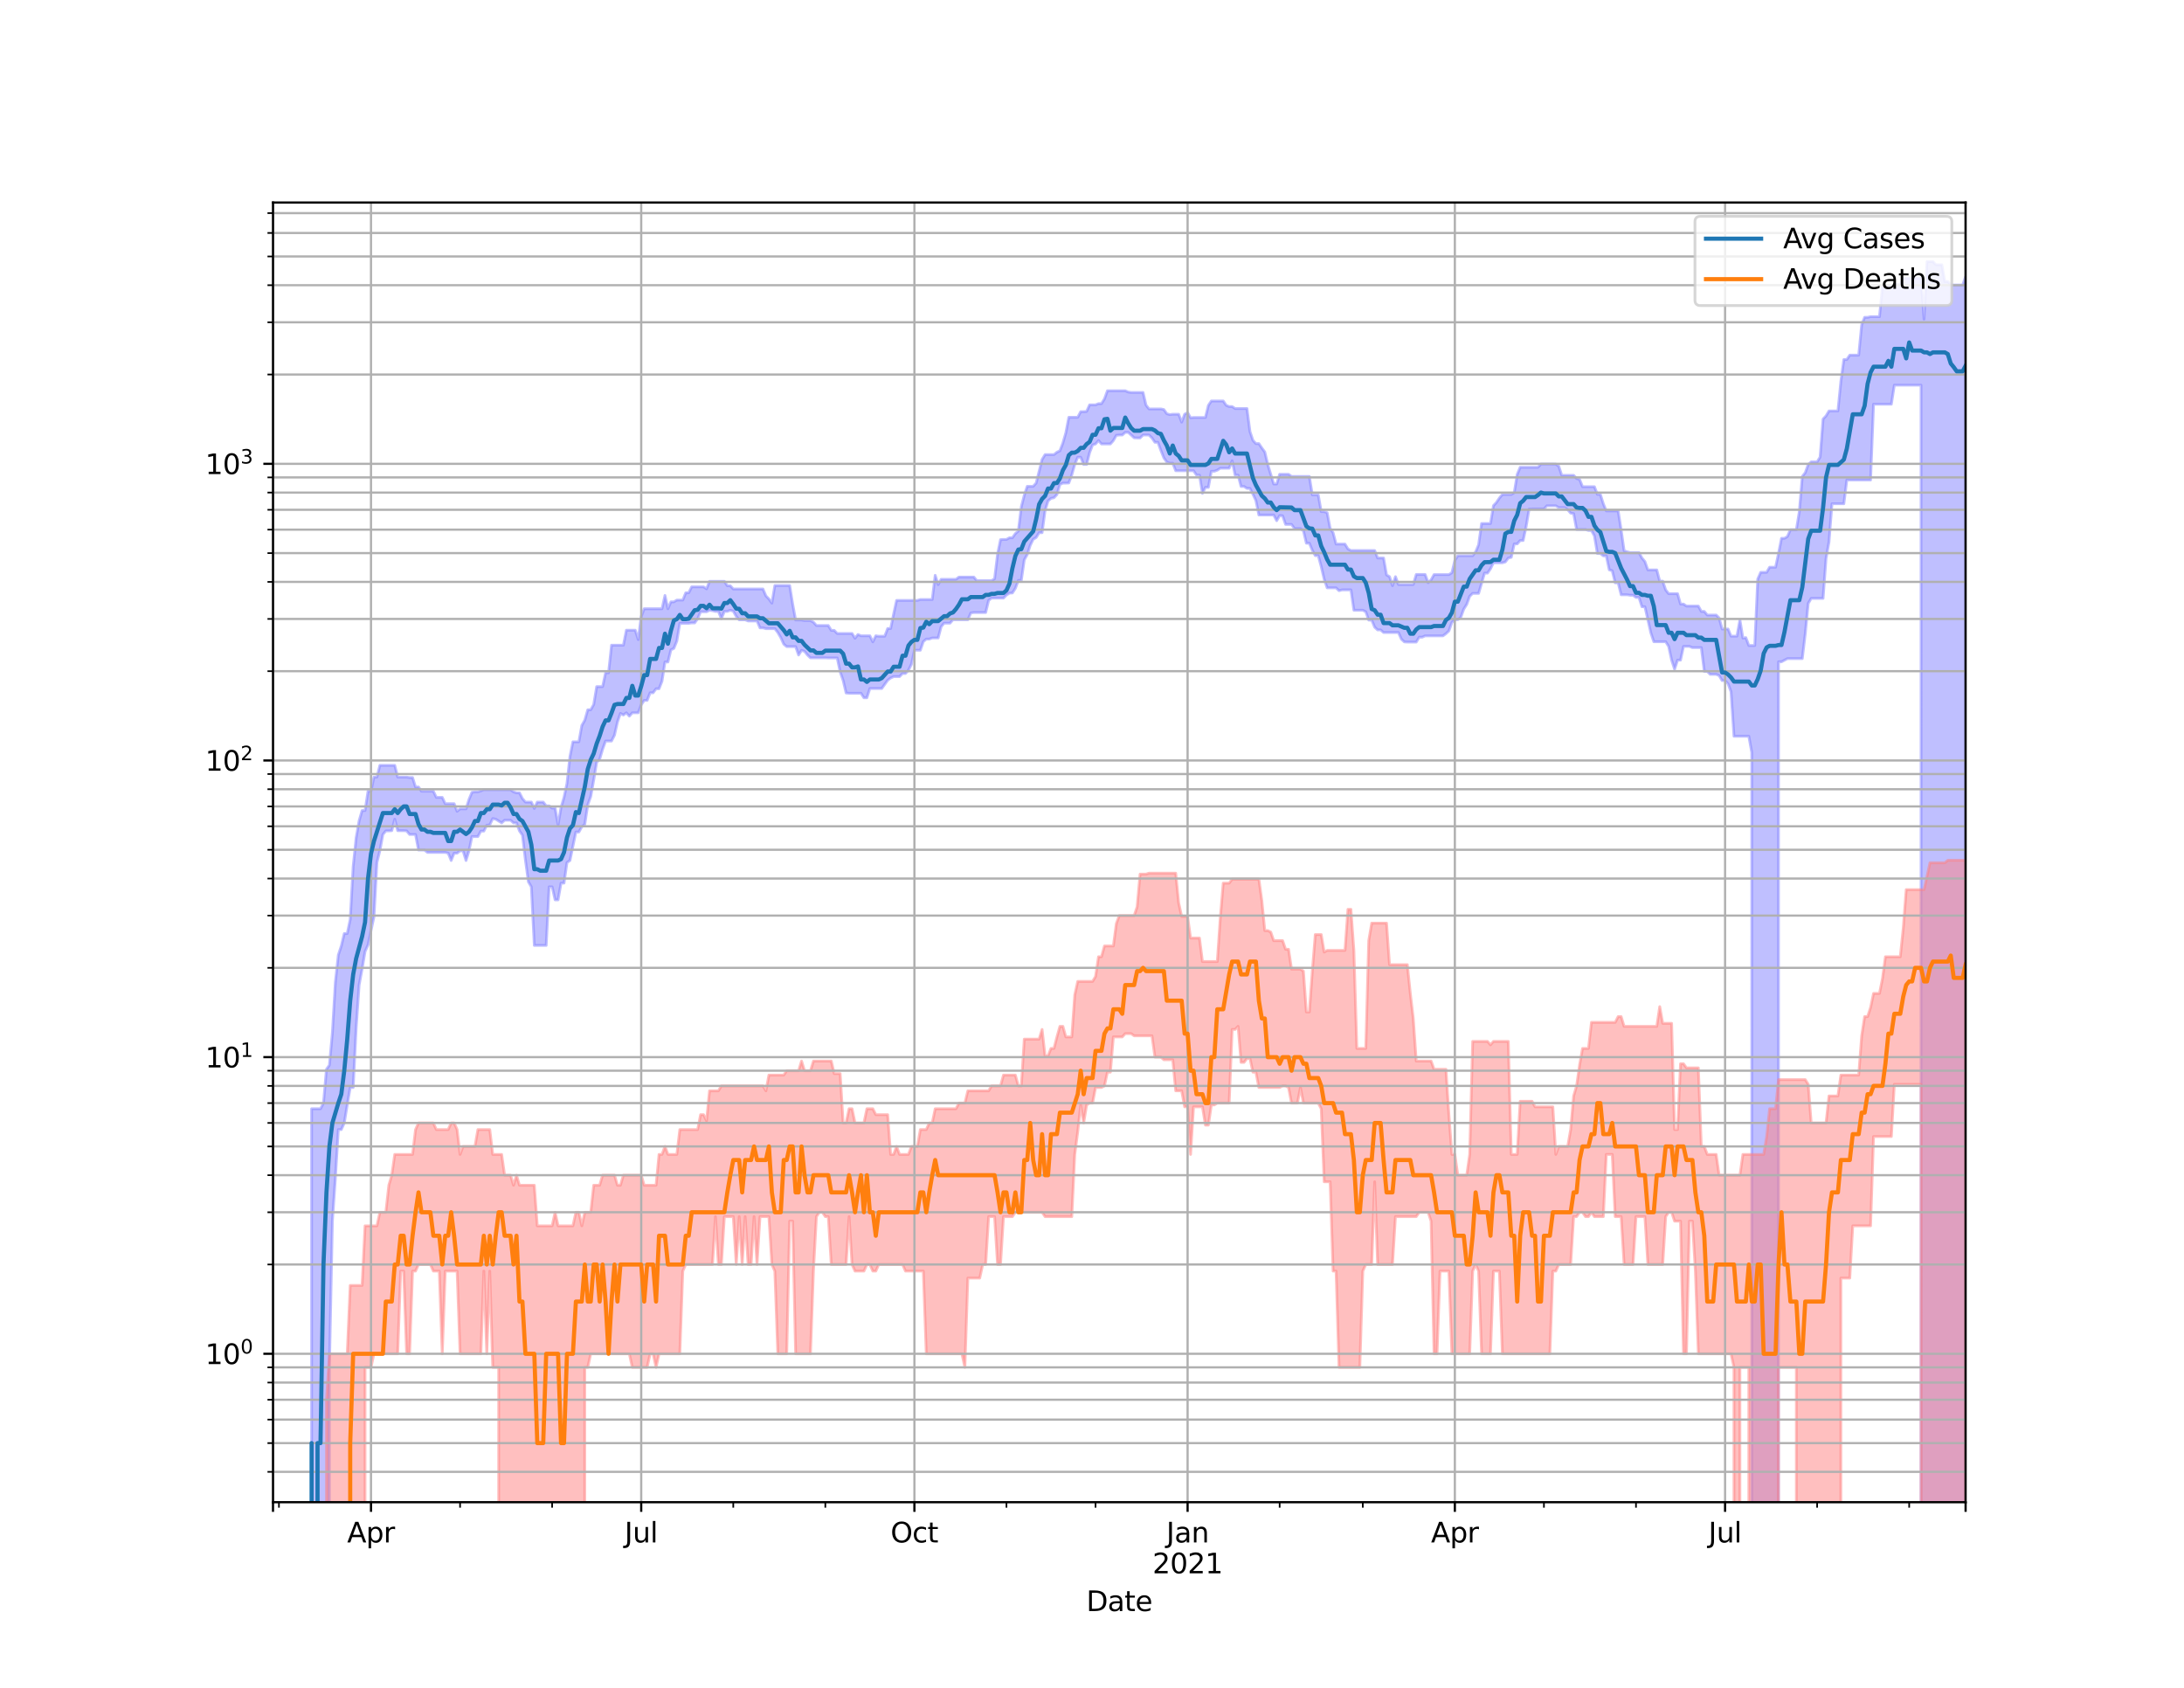 <?xml version="1.0" encoding="utf-8" standalone="no"?>
<!DOCTYPE svg PUBLIC "-//W3C//DTD SVG 1.1//EN"
  "http://www.w3.org/Graphics/SVG/1.1/DTD/svg11.dtd">
<svg height="612pt" version="1.1" viewBox="0 0 792 612" width="792pt" xmlns="http://www.w3.org/2000/svg" xmlns:xlink="http://www.w3.org/1999/xlink">
 <defs>
  <style type="text/css">*{stroke-linecap:butt;stroke-linejoin:round;}</style>
 </defs>
 <g id="figure_1">
  <g id="patch_1">
   <path d="M 0 612 
L 792 612 
L 792 0 
L 0 0 
z
" style="fill:#ffffff;"/>
  </g>
  <g id="axes_1">
   <g id="patch_2">
    <path d="M 99 544.68 
L 712.8 544.68 
L 712.8 73.44 
L 99 73.44 
z
" style="fill:#ffffff;"/>
   </g>
   <g id="PolyCollection_1">
    <path clip-path="url(#p68e2955192)" d="M 99 108058.397 
L 99 108058.397 
L 100.077 108058.397 
L 101.154 108058.397 
L 102.231 108058.397 
L 103.307 108058.397 
L 104.384 108058.397 
L 105.461 108058.397 
L 106.538 108058.397 
L 107.615 108058.397 
L 108.692 108058.397 
L 109.768 108058.397 
L 110.845 108058.397 
L 111.922 108058.397 
L 112.999 402.02 
L 114.076 402.02 
L 115.153 402.02 
L 116.229 402.02 
L 117.306 399.974 
L 118.383 387.717 
L 119.46 386.202 
L 120.537 374.406 
L 121.614 356.113 
L 122.691 346.266 
L 123.767 343.001 
L 124.844 338.494 
L 125.921 338.494 
L 126.998 333.412 
L 128.075 314.097 
L 129.152 303.757 
L 130.228 297.626 
L 131.305 293.898 
L 132.382 293.898 
L 133.459 286.874 
L 134.536 286.874 
L 135.613 281.769 
L 136.689 281.769 
L 137.766 277.505 
L 138.843 277.505 
L 139.92 277.505 
L 140.997 277.505 
L 142.074 277.505 
L 143.151 277.505 
L 144.227 281.769 
L 145.304 281.769 
L 146.381 281.769 
L 147.458 281.769 
L 148.535 281.929 
L 149.612 281.929 
L 150.688 285.358 
L 151.765 285.358 
L 152.842 286.874 
L 153.919 286.874 
L 154.996 286.874 
L 156.073 286.874 
L 157.149 286.874 
L 158.226 289.121 
L 159.303 289.121 
L 160.38 289.121 
L 161.457 291.416 
L 162.534 291.416 
L 163.611 291.416 
L 164.687 291.416 
L 165.764 294.175 
L 166.841 293.282 
L 167.918 293.282 
L 168.995 293.282 
L 170.072 289.874 
L 171.148 287.291 
L 172.225 287.112 
L 173.302 287.112 
L 174.379 286.756 
L 175.456 286.344 
L 176.533 286.344 
L 177.609 286.344 
L 178.686 286.344 
L 179.763 286.344 
L 180.84 286.344 
L 181.917 286.344 
L 182.994 286.344 
L 184.071 286.344 
L 185.147 286.344 
L 186.224 287.112 
L 187.301 287.471 
L 188.378 287.471 
L 189.455 289.558 
L 190.532 290.831 
L 191.608 290.831 
L 192.685 290.831 
L 193.762 293.146 
L 194.839 290.831 
L 195.916 290.831 
L 196.993 290.831 
L 198.069 292.207 
L 199.146 292.207 
L 200.223 293.011 
L 201.3 293.011 
L 202.377 299.066 
L 203.454 292.808 
L 204.531 289.121 
L 205.607 284.056 
L 206.684 274.318 
L 207.761 268.972 
L 208.838 268.972 
L 209.915 268.972 
L 210.992 263.022 
L 212.068 261.14 
L 213.145 257.366 
L 214.222 257.366 
L 215.299 255.452 
L 216.376 248.965 
L 217.453 248.965 
L 218.529 248.965 
L 219.606 243.95 
L 220.683 243.95 
L 221.76 233.94 
L 222.837 233.94 
L 223.914 233.94 
L 224.991 233.94 
L 226.067 233.94 
L 227.144 228.503 
L 228.221 228.503 
L 229.298 228.503 
L 230.375 228.503 
L 231.452 231.922 
L 232.528 223.542 
L 233.605 220.725 
L 234.682 220.725 
L 235.759 220.725 
L 236.836 220.725 
L 237.913 220.725 
L 238.989 220.725 
L 240.066 220.725 
L 241.143 215.904 
L 242.22 220.725 
L 243.297 218.232 
L 244.374 218.232 
L 245.451 217.582 
L 246.527 217.582 
L 247.604 217.582 
L 248.681 214.941 
L 249.758 214.941 
L 250.835 212.792 
L 251.912 212.792 
L 252.988 212.792 
L 254.065 212.792 
L 255.142 212.792 
L 256.219 213.526 
L 257.296 210.795 
L 258.373 210.795 
L 259.449 210.795 
L 260.526 210.795 
L 261.603 210.795 
L 262.68 210.795 
L 263.757 212.393 
L 264.834 212.393 
L 265.911 213.563 
L 266.987 213.563 
L 268.064 213.563 
L 269.141 213.563 
L 270.218 213.563 
L 271.295 213.563 
L 272.372 213.563 
L 273.448 213.563 
L 274.525 213.563 
L 275.602 213.563 
L 276.679 213.563 
L 277.756 216.086 
L 278.833 217.18 
L 279.909 218.684 
L 280.986 212.321 
L 282.063 212.321 
L 283.14 212.321 
L 284.217 212.321 
L 285.294 212.321 
L 286.371 212.321 
L 287.447 219.016 
L 288.524 224.812 
L 289.601 224.812 
L 290.678 224.812 
L 291.755 225.048 
L 292.832 225.048 
L 293.908 225.048 
L 294.985 225.604 
L 296.062 226.801 
L 297.139 226.801 
L 298.216 226.801 
L 299.293 226.801 
L 300.369 226.801 
L 301.446 228.571 
L 302.523 228.571 
L 303.6 229.691 
L 304.677 229.691 
L 305.754 229.691 
L 306.831 229.691 
L 307.907 229.691 
L 308.984 229.691 
L 310.061 231.413 
L 311.138 230.058 
L 312.215 230.535 
L 313.292 230.535 
L 314.368 230.535 
L 315.445 230.535 
L 316.522 232.733 
L 317.599 230.535 
L 318.676 230.695 
L 319.753 230.695 
L 320.829 230.695 
L 321.906 227.895 
L 322.983 227.895 
L 324.06 222.634 
L 325.137 217.703 
L 326.214 217.703 
L 327.291 217.703 
L 328.367 217.703 
L 329.444 217.703 
L 330.521 217.703 
L 331.598 217.703 
L 332.675 217.703 
L 333.752 217.38 
L 334.828 217.38 
L 335.905 217.38 
L 336.982 217.38 
L 338.059 217.38 
L 339.136 208.603 
L 340.213 211.985 
L 341.289 210.057 
L 342.366 210.057 
L 343.443 210.057 
L 344.52 210.057 
L 345.597 210.057 
L 346.674 210.057 
L 347.751 209.24 
L 348.827 209.24 
L 349.904 209.24 
L 350.981 209.24 
L 352.058 209.24 
L 353.135 209.24 
L 354.212 210.54 
L 355.288 210.54 
L 356.365 210.54 
L 357.442 210.54 
L 358.519 210.54 
L 359.596 210.54 
L 360.673 209.851 
L 361.749 200.961 
L 362.826 195.674 
L 363.903 195.598 
L 364.98 195.598 
L 366.057 194.997 
L 367.134 194.997 
L 368.211 193.479 
L 369.287 192.573 
L 370.364 183.731 
L 371.441 179.562 
L 372.518 176.338 
L 373.595 176.338 
L 374.672 176.338 
L 375.748 175.168 
L 376.825 170.888 
L 377.902 166.601 
L 378.979 164.837 
L 380.056 164.837 
L 381.133 164.837 
L 382.209 164.837 
L 383.286 163.967 
L 384.363 163.457 
L 385.44 160.623 
L 386.517 156.915 
L 387.594 151.304 
L 388.671 151.304 
L 389.747 151.304 
L 390.824 151.304 
L 391.901 149.266 
L 392.978 149.266 
L 394.055 149.172 
L 395.132 146.796 
L 396.208 146.796 
L 397.285 146.796 
L 398.362 146.363 
L 399.439 146.363 
L 400.516 144.632 
L 401.593 141.68 
L 402.669 141.68 
L 403.746 141.68 
L 404.823 141.68 
L 405.9 141.68 
L 406.977 141.68 
L 408.054 141.68 
L 409.131 142.151 
L 410.207 142.296 
L 411.284 142.296 
L 412.361 142.296 
L 413.438 142.296 
L 414.515 142.296 
L 415.592 146.902 
L 416.668 148.267 
L 417.745 148.267 
L 418.822 148.267 
L 419.899 148.267 
L 420.976 148.267 
L 422.053 148.496 
L 423.129 150.02 
L 424.206 150.334 
L 425.283 150.201 
L 426.36 150.201 
L 427.437 150.201 
L 428.514 153.069 
L 429.591 150.201 
L 430.667 149.613 
L 431.744 151.487 
L 432.821 151.379 
L 433.898 151.379 
L 434.975 151.379 
L 436.052 151.379 
L 437.128 151.379 
L 438.205 146.985 
L 439.282 145.389 
L 440.359 145.389 
L 441.436 145.389 
L 442.513 145.389 
L 443.589 145.389 
L 444.666 146.964 
L 445.743 147.42 
L 446.82 147.42 
L 447.897 148.136 
L 448.974 148.136 
L 450.051 148.136 
L 451.127 148.136 
L 452.204 148.136 
L 453.281 156.473 
L 454.358 159.655 
L 455.435 160.846 
L 456.512 160.846 
L 457.588 162.438 
L 458.665 163.886 
L 459.742 168.42 
L 460.819 171.97 
L 461.896 175.484 
L 462.973 175.484 
L 464.049 171.97 
L 465.126 171.97 
L 466.203 171.97 
L 467.28 171.97 
L 468.357 172.752 
L 469.434 172.752 
L 470.511 172.752 
L 471.587 172.752 
L 472.664 172.752 
L 473.741 172.752 
L 474.818 172.752 
L 475.895 179.449 
L 476.972 179.449 
L 478.048 179.449 
L 479.125 185.511 
L 480.202 185.511 
L 481.279 185.919 
L 482.356 191.568 
L 483.433 193.167 
L 484.509 197.275 
L 485.586 197.275 
L 486.663 197.275 
L 487.74 197.275 
L 488.817 199.041 
L 489.894 199.614 
L 490.971 199.614 
L 492.047 199.614 
L 493.124 199.614 
L 494.201 199.614 
L 495.278 199.614 
L 496.355 199.614 
L 497.432 199.614 
L 498.508 199.614 
L 499.585 202.328 
L 500.662 202.328 
L 501.739 202.328 
L 502.816 208.458 
L 503.893 209.093 
L 504.969 212.357 
L 506.046 209.093 
L 507.123 211.938 
L 508.2 211.938 
L 509.277 211.938 
L 510.354 211.938 
L 511.431 211.938 
L 512.507 211.938 
L 513.584 208.304 
L 514.661 208.304 
L 515.738 208.304 
L 516.815 208.304 
L 517.892 211.275 
L 518.968 210.263 
L 520.045 208.337 
L 521.122 208.337 
L 522.199 208.337 
L 523.276 208.337 
L 524.353 208.337 
L 525.429 208.337 
L 526.506 207.658 
L 527.583 203.22 
L 528.66 201.501 
L 529.737 201.501 
L 530.814 201.501 
L 531.891 201.501 
L 532.967 201.501 
L 534.044 201.501 
L 535.121 200.12 
L 536.198 197.537 
L 537.275 189.828 
L 538.352 189.828 
L 539.428 189.828 
L 540.505 189.828 
L 541.582 183.348 
L 542.659 182.199 
L 543.736 180.593 
L 544.813 179.289 
L 545.889 179.289 
L 546.966 179.289 
L 548.043 179.289 
L 549.12 178.624 
L 550.197 172.021 
L 551.274 169.436 
L 552.351 169.436 
L 553.427 169.436 
L 554.504 169.436 
L 555.581 169.436 
L 556.658 169.436 
L 557.735 169.436 
L 558.812 168.279 
L 559.888 168.279 
L 560.965 168.279 
L 562.042 168.279 
L 563.119 168.279 
L 564.196 168.307 
L 565.273 169.044 
L 566.349 172.347 
L 567.426 172.347 
L 568.503 172.347 
L 569.58 172.347 
L 570.657 172.347 
L 571.734 173.495 
L 572.811 173.826 
L 573.887 176.472 
L 574.964 176.472 
L 576.041 176.472 
L 577.118 176.472 
L 578.195 176.472 
L 579.272 179.248 
L 580.348 179.248 
L 581.425 182.661 
L 582.502 185.261 
L 583.579 185.261 
L 584.656 185.261 
L 585.733 185.261 
L 586.809 185.261 
L 587.886 192.102 
L 588.963 199.706 
L 590.04 200.093 
L 591.117 200.371 
L 592.194 200.371 
L 593.271 200.371 
L 594.347 200.371 
L 595.424 202.319 
L 596.501 203.627 
L 597.578 206.646 
L 598.655 206.646 
L 599.732 206.646 
L 600.808 206.646 
L 601.885 210.726 
L 602.962 210.726 
L 604.039 213.897 
L 605.116 215.259 
L 606.193 215.259 
L 607.269 215.259 
L 608.346 215.259 
L 609.423 219.03 
L 610.5 219.03 
L 611.577 219.757 
L 612.654 219.757 
L 613.731 219.757 
L 614.807 219.757 
L 615.884 219.757 
L 616.961 221.699 
L 618.038 221.699 
L 619.115 223.01 
L 620.192 223.01 
L 621.268 223.01 
L 622.345 223.01 
L 623.422 224.064 
L 624.499 228.063 
L 625.576 228.063 
L 626.653 228.063 
L 627.729 230.659 
L 628.806 230.659 
L 629.883 230.659 
L 630.96 224.765 
L 632.037 231.358 
L 633.114 231.196 
L 634.191 234.054 
L 635.267 234.054 
L 636.344 234.054 
L 637.421 209.965 
L 638.498 207.527 
L 639.575 207.527 
L 640.652 207.527 
L 641.728 205.677 
L 642.805 205.677 
L 643.882 205.677 
L 644.959 200.688 
L 646.036 195.188 
L 647.113 195.188 
L 648.189 194.543 
L 649.266 192.087 
L 650.343 192.087 
L 651.42 192.087 
L 652.497 185.558 
L 653.574 172.773 
L 654.651 171.401 
L 655.727 168.434 
L 656.804 167.476 
L 657.881 167.476 
L 658.958 167.476 
L 660.035 165.742 
L 661.112 151.94 
L 662.188 150.806 
L 663.265 149.014 
L 664.342 149.014 
L 665.419 149.014 
L 666.496 149.014 
L 667.573 138.184 
L 668.649 130.37 
L 669.726 130.37 
L 670.803 128.769 
L 671.88 128.769 
L 672.957 128.769 
L 674.034 128.769 
L 675.111 117.755 
L 676.187 115.062 
L 677.264 115.062 
L 678.341 114.82 
L 679.418 114.82 
L 680.495 114.82 
L 681.572 114.82 
L 682.648 103.923 
L 683.725 103.923 
L 684.802 103.923 
L 685.879 103.923 
L 686.956 103.143 
L 688.033 103.143 
L 689.109 103.143 
L 690.186 100.867 
L 691.263 100.867 
L 692.34 100.867 
L 693.417 100.867 
L 694.494 100.867 
L 695.571 100.867 
L 696.647 100.867 
L 697.724 115.72 
L 698.801 94.86 
L 699.878 94.86 
L 700.955 94.86 
L 702.032 96.015 
L 703.108 96.015 
L 704.185 96.015 
L 705.262 102.087 
L 706.339 102.087 
L 707.416 103.354 
L 708.493 103.354 
L 709.569 103.354 
L 710.646 103.354 
L 711.723 103.354 
L 712.8 100.349 
L 712.8 140.068 
L 712.8 140.068 
L 711.723 108058.397 
L 710.646 108058.397 
L 709.569 108058.397 
L 708.493 108058.397 
L 707.416 108058.397 
L 706.339 108058.397 
L 705.262 108058.397 
L 704.185 108058.397 
L 703.108 108058.397 
L 702.032 108058.397 
L 700.955 108058.397 
L 699.878 108058.397 
L 698.801 108058.397 
L 697.724 108058.397 
L 696.647 139.655 
L 695.571 139.655 
L 694.494 139.655 
L 693.417 139.655 
L 692.34 139.655 
L 691.263 139.655 
L 690.186 139.655 
L 689.109 139.655 
L 688.033 139.655 
L 686.956 139.655 
L 685.879 146.557 
L 684.802 146.557 
L 683.725 146.557 
L 682.648 146.557 
L 681.572 146.557 
L 680.495 146.557 
L 679.418 146.557 
L 678.341 174.042 
L 677.264 174.042 
L 676.187 174.042 
L 675.111 174.042 
L 674.034 174.042 
L 672.957 174.042 
L 671.88 174.042 
L 670.803 174.042 
L 669.726 174.042 
L 668.649 182.655 
L 667.573 182.655 
L 666.496 182.655 
L 665.419 182.655 
L 664.342 182.655 
L 663.265 196.497 
L 662.188 202.494 
L 661.112 216.967 
L 660.035 216.967 
L 658.958 216.967 
L 657.881 216.967 
L 656.804 216.967 
L 655.727 218.794 
L 654.651 229.813 
L 653.574 238.804 
L 652.497 238.804 
L 651.42 238.804 
L 650.343 238.804 
L 649.266 238.804 
L 648.189 238.804 
L 647.113 239.38 
L 646.036 239.963 
L 644.959 239.963 
L 643.882 108058.397 
L 642.805 108058.397 
L 641.728 108058.397 
L 640.652 108058.397 
L 639.575 108058.397 
L 638.498 108058.397 
L 637.421 108058.397 
L 636.344 108058.397 
L 635.267 272.934 
L 634.191 266.955 
L 633.114 266.955 
L 632.037 266.955 
L 630.96 266.955 
L 629.883 266.955 
L 628.806 266.955 
L 627.729 250.818 
L 626.653 247.923 
L 625.576 246.778 
L 624.499 246.778 
L 623.422 244.955 
L 622.345 244.522 
L 621.268 244.522 
L 620.192 244.522 
L 619.115 243.456 
L 618.038 243.456 
L 616.961 234.826 
L 615.884 234.826 
L 614.807 234.826 
L 613.731 234.826 
L 612.654 234.381 
L 611.577 234.381 
L 610.5 234.381 
L 609.423 239.358 
L 608.346 239.358 
L 607.269 242.644 
L 606.193 239.358 
L 605.116 234.381 
L 604.039 232.678 
L 602.962 232.678 
L 601.885 232.678 
L 600.808 232.678 
L 599.732 232.678 
L 598.655 229.447 
L 597.578 224.734 
L 596.501 219.997 
L 595.424 219.997 
L 594.347 216.61 
L 593.271 216.61 
L 592.194 215.826 
L 591.117 215.826 
L 590.04 215.658 
L 588.963 215.658 
L 587.886 215.658 
L 586.809 211.322 
L 585.733 211.322 
L 584.656 206.945 
L 583.579 206.614 
L 582.502 201.549 
L 581.425 201.549 
L 580.348 200.698 
L 579.272 200.698 
L 578.195 194.305 
L 577.118 192.345 
L 576.041 192.345 
L 574.964 191.986 
L 573.887 191.986 
L 572.811 191.986 
L 571.734 191.986 
L 570.657 186.241 
L 569.58 186.063 
L 568.503 184.799 
L 567.426 184.051 
L 566.349 184.051 
L 565.273 184.051 
L 564.196 183.393 
L 563.119 183.393 
L 562.042 183.393 
L 560.965 183.393 
L 559.888 184.546 
L 558.812 184.546 
L 557.735 184.546 
L 556.658 184.546 
L 555.581 184.546 
L 554.504 184.593 
L 553.427 190.97 
L 552.351 195.978 
L 551.274 195.978 
L 550.197 197.214 
L 549.12 197.214 
L 548.043 202.086 
L 546.966 202.328 
L 545.889 203.757 
L 544.813 204.068 
L 543.736 204.068 
L 542.659 204.068 
L 541.582 204.068 
L 540.505 206.244 
L 539.428 207.81 
L 538.352 207.81 
L 537.275 211.51 
L 536.198 215.157 
L 535.121 215.157 
L 534.044 215.157 
L 532.967 216.203 
L 531.891 219.141 
L 530.814 220.855 
L 529.737 223.849 
L 528.66 224.687 
L 527.583 224.687 
L 526.506 225.684 
L 525.429 228.759 
L 524.353 229.76 
L 523.276 230.553 
L 522.199 230.553 
L 521.122 230.553 
L 520.045 230.553 
L 518.968 230.553 
L 517.892 230.553 
L 516.815 230.553 
L 515.738 231.034 
L 514.661 231.034 
L 513.584 232.808 
L 512.507 232.808 
L 511.431 232.808 
L 510.354 232.808 
L 509.277 232.752 
L 508.2 231.758 
L 507.123 229.343 
L 506.046 229.343 
L 504.969 229.343 
L 503.893 229.343 
L 502.816 229.343 
L 501.739 229.343 
L 500.662 228.401 
L 499.585 228.401 
L 498.508 227.411 
L 497.432 224.844 
L 496.355 224.844 
L 495.278 221.831 
L 494.201 221.26 
L 493.124 221.26 
L 492.047 221.26 
L 490.971 221.26 
L 489.894 213.885 
L 488.817 213.885 
L 487.74 213.885 
L 486.663 213.885 
L 485.586 214.184 
L 484.509 213.145 
L 483.433 213.145 
L 482.356 213.145 
L 481.279 213.145 
L 480.202 210.057 
L 479.125 205.448 
L 478.048 201.463 
L 476.972 201.463 
L 475.895 199.532 
L 474.818 196.962 
L 473.741 196.962 
L 472.664 192.439 
L 471.587 191.66 
L 470.511 191.66 
L 469.434 191.66 
L 468.357 190.148 
L 467.28 190.148 
L 466.203 190.148 
L 465.126 187.025 
L 464.049 186.941 
L 462.973 188.799 
L 461.896 186.739 
L 460.819 186.739 
L 459.742 186.739 
L 458.665 186.739 
L 457.588 186.739 
L 456.512 186.739 
L 455.435 181.466 
L 454.358 179.2 
L 453.281 177.09 
L 452.204 177.09 
L 451.127 176.383 
L 450.051 176.383 
L 448.974 172.275 
L 447.897 172.275 
L 446.82 167.073 
L 445.743 169.778 
L 444.666 169.778 
L 443.589 169.778 
L 442.513 169.778 
L 441.436 170.479 
L 440.359 170.874 
L 439.282 170.874 
L 438.205 176.707 
L 437.128 176.707 
L 436.052 178.876 
L 434.975 172.26 
L 433.898 172.26 
L 432.821 170.676 
L 431.744 170.676 
L 430.667 170.676 
L 429.591 170.676 
L 428.514 170.676 
L 427.437 170.676 
L 426.36 170.676 
L 425.283 167.948 
L 424.206 167.948 
L 423.129 167.541 
L 422.053 166.017 
L 420.976 163.322 
L 419.899 160.377 
L 418.822 160.377 
L 417.745 158.799 
L 416.668 157.741 
L 415.592 157.741 
L 414.515 157.741 
L 413.438 158.799 
L 412.361 158.799 
L 411.284 158.753 
L 410.207 157.741 
L 409.131 156.776 
L 408.054 156.776 
L 406.977 157.741 
L 405.9 157.741 
L 404.823 157.834 
L 403.746 159.753 
L 402.669 160.974 
L 401.593 160.974 
L 400.516 160.974 
L 399.439 160.974 
L 398.362 159.753 
L 397.285 160.974 
L 396.208 161.34 
L 395.132 164.138 
L 394.055 168.406 
L 392.978 168.406 
L 391.901 165.786 
L 390.824 165.786 
L 389.747 168.406 
L 388.671 172.183 
L 387.594 175.119 
L 386.517 175.168 
L 385.44 175.168 
L 384.363 175.67 
L 383.286 179.313 
L 382.209 180.465 
L 381.133 180.703 
L 380.056 181.659 
L 378.979 185.16 
L 377.902 193.143 
L 376.825 193.143 
L 375.748 194.898 
L 374.672 195.548 
L 373.595 197.739 
L 372.518 201.065 
L 371.441 203.003 
L 370.364 210.459 
L 369.287 210.459 
L 368.211 213.317 
L 367.134 215.004 
L 366.057 215.068 
L 364.98 215.761 
L 363.903 216.861 
L 362.826 216.861 
L 361.749 216.861 
L 360.673 216.861 
L 359.596 216.861 
L 358.519 217.676 
L 357.442 222.097 
L 356.365 222.097 
L 355.288 222.097 
L 354.212 222.097 
L 353.135 222.097 
L 352.058 222.246 
L 350.981 224.702 
L 349.904 224.702 
L 348.827 224.702 
L 347.751 224.702 
L 346.674 224.702 
L 345.597 224.702 
L 344.52 225.941 
L 343.443 225.941 
L 342.366 225.941 
L 341.289 227.246 
L 340.213 231.322 
L 339.136 231.322 
L 338.059 231.322 
L 336.982 231.721 
L 335.905 231.721 
L 334.828 232.64 
L 333.752 235.769 
L 332.675 235.769 
L 331.598 235.769 
L 330.521 240.862 
L 329.444 243.014 
L 328.367 244.188 
L 327.291 244.188 
L 326.214 245.319 
L 325.137 245.319 
L 324.06 245.319 
L 322.983 245.833 
L 321.906 246.653 
L 320.829 248.155 
L 319.753 249.654 
L 318.676 249.654 
L 317.599 249.654 
L 316.522 249.654 
L 315.445 249.654 
L 314.368 253.005 
L 313.292 253.005 
L 312.215 251.369 
L 311.138 251.369 
L 310.061 251.369 
L 308.984 251.369 
L 307.907 251.369 
L 306.831 251.286 
L 305.754 246.728 
L 304.677 243.644 
L 303.6 238.572 
L 302.523 238.572 
L 301.446 238.572 
L 300.369 238.572 
L 299.293 238.53 
L 298.216 238.53 
L 297.139 238.53 
L 296.062 238.53 
L 294.985 238.53 
L 293.908 238.53 
L 292.832 237.509 
L 291.755 236.168 
L 290.678 235.809 
L 289.601 237.509 
L 288.524 234.458 
L 287.447 234.458 
L 286.371 234.458 
L 285.294 234.458 
L 284.217 233.559 
L 283.14 231.178 
L 282.063 229.343 
L 280.986 227.946 
L 279.909 227.946 
L 278.833 227.946 
L 277.756 227.946 
L 276.679 227.661 
L 275.602 227.661 
L 274.525 225.159 
L 273.448 225.159 
L 272.372 225.159 
L 271.295 225.159 
L 270.218 224.749 
L 269.141 224.749 
L 268.064 224.749 
L 266.987 223.496 
L 265.911 221.596 
L 264.834 221.275 
L 263.757 221.684 
L 262.68 221.684 
L 261.603 224.328 
L 260.526 221.684 
L 259.449 221.684 
L 258.373 221.421 
L 257.296 221.29 
L 256.219 221.817 
L 255.142 221.817 
L 254.065 221.817 
L 252.988 224.359 
L 251.912 225.86 
L 250.835 225.86 
L 249.758 226.005 
L 248.681 226.005 
L 247.604 226.005 
L 246.527 226.005 
L 245.451 232.437 
L 244.374 235.099 
L 243.297 235.631 
L 242.22 240.028 
L 241.143 240.028 
L 240.066 247.005 
L 238.989 249.735 
L 237.913 249.735 
L 236.836 251.203 
L 235.759 251.203 
L 234.682 253.963 
L 233.605 253.963 
L 232.528 255.573 
L 231.452 258.45 
L 230.375 258.45 
L 229.298 258.45 
L 228.221 259.66 
L 227.144 258.45 
L 226.067 259.264 
L 224.991 258.677 
L 223.914 261.793 
L 222.837 266.569 
L 221.76 268.69 
L 220.683 268.69 
L 219.606 268.69 
L 218.529 271.675 
L 217.453 275.325 
L 216.376 276.355 
L 215.299 282.844 
L 214.222 288.811 
L 213.145 291.81 
L 212.068 298.912 
L 210.992 299.764 
L 209.915 301.677 
L 208.838 301.677 
L 207.761 306.835 
L 206.684 312.02 
L 205.607 312.737 
L 204.531 320.214 
L 203.454 320.214 
L 202.377 326.279 
L 201.3 326.279 
L 200.223 321.564 
L 199.146 321.564 
L 198.069 342.804 
L 196.993 342.804 
L 195.916 342.804 
L 194.839 342.804 
L 193.762 342.804 
L 192.685 321.564 
L 191.608 319.732 
L 190.532 311.818 
L 189.455 302.831 
L 188.378 301.272 
L 187.301 298.378 
L 186.224 298.378 
L 185.147 297.403 
L 184.071 297.403 
L 182.994 297.403 
L 181.917 298.378 
L 180.84 297.701 
L 179.763 297.033 
L 178.686 296.812 
L 177.609 299.066 
L 176.533 299.22 
L 175.456 301.353 
L 174.379 301.353 
L 173.302 303.334 
L 172.225 303.334 
L 171.148 303.334 
L 170.072 308.5 
L 168.995 312.02 
L 167.918 308.5 
L 166.841 308.5 
L 165.764 309.356 
L 164.687 309.356 
L 163.611 312.02 
L 162.534 309.356 
L 161.457 309.069 
L 160.38 309.069 
L 159.303 309.069 
L 158.226 309.069 
L 157.149 309.069 
L 156.073 309.069 
L 154.996 309.069 
L 153.919 308.218 
L 152.842 308.218 
L 151.765 308.218 
L 150.688 302.581 
L 149.612 302.581 
L 148.535 302.581 
L 147.458 301.272 
L 146.381 301.191 
L 145.304 301.191 
L 144.227 301.191 
L 143.151 297.033 
L 142.074 301.191 
L 140.997 301.272 
L 139.92 301.272 
L 138.843 302.581 
L 137.766 308.406 
L 136.689 312.737 
L 135.613 332.458 
L 134.536 337.433 
L 133.459 342.608 
L 132.382 345.015 
L 131.305 351.4 
L 130.228 357.168 
L 129.152 372.887 
L 128.075 394.323 
L 126.998 394.323 
L 125.921 400.646 
L 124.844 407.175 
L 123.767 409.571 
L 122.691 409.571 
L 121.614 427.3 
L 120.537 442.779 
L 119.46 495.801 
L 118.383 108058.397 
L 117.306 108058.397 
L 116.229 108058.397 
L 115.153 108058.397 
L 114.076 108058.397 
L 112.999 108058.397 
L 111.922 108058.397 
L 110.845 108058.397 
L 109.768 108058.397 
L 108.692 108058.397 
L 107.615 108058.397 
L 106.538 108058.397 
L 105.461 108058.397 
L 104.384 108058.397 
L 103.307 108058.397 
L 102.231 108058.397 
L 101.154 108058.397 
L 100.077 108058.397 
L 99 108058.397 
z
" style="fill:#8080ff;fill-opacity:0.5;stroke:#8080ff;stroke-opacity:0.5;"/>
   </g>
   <g id="PolyCollection_2">
    <path clip-path="url(#p68e2955192)" d="M 99 108058.397 
L 99 108058.397 
L 100.077 108058.397 
L 101.154 108058.397 
L 102.231 108058.397 
L 103.307 108058.397 
L 104.384 108058.397 
L 105.461 108058.397 
L 106.538 108058.397 
L 107.615 108058.397 
L 108.692 108058.397 
L 109.768 108058.397 
L 110.845 108058.397 
L 111.922 108058.397 
L 112.999 108058.397 
L 114.076 108058.397 
L 115.153 108058.397 
L 116.229 108058.397 
L 117.306 108058.397 
L 118.383 507.541 
L 119.46 490.879 
L 120.537 490.879 
L 121.614 490.879 
L 122.691 490.879 
L 123.767 490.879 
L 124.844 490.879 
L 125.921 490.879 
L 126.998 466.09 
L 128.075 466.09 
L 129.152 466.09 
L 130.228 466.09 
L 131.305 466.09 
L 132.382 444.478 
L 133.459 444.478 
L 134.536 444.478 
L 135.613 444.478 
L 136.689 444.478 
L 137.766 439.556 
L 138.843 439.556 
L 139.92 439.556 
L 140.997 429.759 
L 142.074 426.117 
L 143.151 418.583 
L 144.227 418.583 
L 145.304 418.583 
L 146.381 418.583 
L 147.458 418.583 
L 148.535 418.583 
L 149.612 418.583 
L 150.688 409.571 
L 151.765 407.175 
L 152.842 407.175 
L 153.919 407.175 
L 154.996 407.175 
L 156.073 407.175 
L 157.149 407.175 
L 158.226 409.571 
L 159.303 409.571 
L 160.38 409.571 
L 161.457 409.571 
L 162.534 409.571 
L 163.611 407.175 
L 164.687 407.175 
L 165.764 409.571 
L 166.841 418.583 
L 167.918 415.692 
L 168.995 415.692 
L 170.072 415.692 
L 171.148 415.692 
L 172.225 415.692 
L 173.302 409.571 
L 174.379 409.571 
L 175.456 409.571 
L 176.533 409.571 
L 177.609 409.571 
L 178.686 418.583 
L 179.763 418.583 
L 180.84 418.583 
L 181.917 418.583 
L 182.994 426.117 
L 184.071 426.117 
L 185.147 426.117 
L 186.224 429.759 
L 187.301 426.117 
L 188.378 429.759 
L 189.455 429.759 
L 190.532 429.759 
L 191.608 429.759 
L 192.685 429.759 
L 193.762 429.759 
L 194.839 444.478 
L 195.916 444.478 
L 196.993 444.478 
L 198.069 444.478 
L 199.146 444.478 
L 200.223 444.478 
L 201.3 439.556 
L 202.377 444.478 
L 203.454 444.478 
L 204.531 444.478 
L 205.607 444.478 
L 206.684 444.478 
L 207.761 444.478 
L 208.838 439.556 
L 209.915 439.556 
L 210.992 444.478 
L 212.068 439.556 
L 213.145 439.556 
L 214.222 439.556 
L 215.299 429.759 
L 216.376 429.759 
L 217.453 429.759 
L 218.529 426.117 
L 219.606 426.117 
L 220.683 426.117 
L 221.76 426.117 
L 222.837 426.117 
L 223.914 429.759 
L 224.991 429.759 
L 226.067 426.117 
L 227.144 426.117 
L 228.221 426.117 
L 229.298 426.117 
L 230.375 426.117 
L 231.452 426.117 
L 232.528 426.117 
L 233.605 429.759 
L 234.682 429.759 
L 235.759 429.759 
L 236.836 429.759 
L 237.913 429.759 
L 238.989 418.583 
L 240.066 418.583 
L 241.143 415.692 
L 242.22 418.583 
L 243.297 418.583 
L 244.374 418.583 
L 245.451 418.583 
L 246.527 409.571 
L 247.604 409.571 
L 248.681 409.571 
L 249.758 409.571 
L 250.835 409.571 
L 251.912 409.571 
L 252.988 409.571 
L 254.065 404.16 
L 255.142 404.16 
L 256.219 406.403 
L 257.296 395.521 
L 258.373 395.521 
L 259.449 395.521 
L 260.526 395.521 
L 261.603 393.736 
L 262.68 393.736 
L 263.757 393.736 
L 264.834 393.736 
L 265.911 393.736 
L 266.987 393.736 
L 268.064 393.736 
L 269.141 393.736 
L 270.218 393.736 
L 271.295 393.736 
L 272.372 393.736 
L 273.448 393.736 
L 274.525 393.736 
L 275.602 393.736 
L 276.679 393.736 
L 277.756 395.521 
L 278.833 389.817 
L 279.909 389.817 
L 280.986 389.817 
L 282.063 389.817 
L 283.14 389.817 
L 284.217 389.817 
L 285.294 388.233 
L 286.371 388.233 
L 287.447 388.233 
L 288.524 388.233 
L 289.601 388.233 
L 290.678 384.734 
L 291.755 388.233 
L 292.832 388.233 
L 293.908 388.233 
L 294.985 384.734 
L 296.062 384.734 
L 297.139 384.734 
L 298.216 384.734 
L 299.293 384.734 
L 300.369 384.734 
L 301.446 384.734 
L 302.523 389.283 
L 303.6 389.283 
L 304.677 389.283 
L 305.754 407.175 
L 306.831 407.175 
L 307.907 402.02 
L 308.984 402.02 
L 310.061 407.175 
L 311.138 407.175 
L 312.215 407.175 
L 313.292 407.175 
L 314.368 402.02 
L 315.445 402.02 
L 316.522 402.02 
L 317.599 404.16 
L 318.676 404.16 
L 319.753 404.16 
L 320.829 404.16 
L 321.906 404.16 
L 322.983 418.583 
L 324.06 418.583 
L 325.137 415.692 
L 326.214 418.583 
L 327.291 418.583 
L 328.367 418.583 
L 329.444 418.583 
L 330.521 415.692 
L 331.598 415.692 
L 332.675 415.692 
L 333.752 409.571 
L 334.828 409.571 
L 335.905 409.571 
L 336.982 407.175 
L 338.059 407.175 
L 339.136 402.02 
L 340.213 402.02 
L 341.289 402.02 
L 342.366 402.02 
L 343.443 402.02 
L 344.52 402.02 
L 345.597 402.02 
L 346.674 402.02 
L 347.751 399.974 
L 348.827 399.974 
L 349.904 399.974 
L 350.981 395.521 
L 352.058 395.521 
L 353.135 395.521 
L 354.212 395.521 
L 355.288 395.521 
L 356.365 395.521 
L 357.442 395.521 
L 358.519 395.521 
L 359.596 393.736 
L 360.673 393.736 
L 361.749 393.736 
L 362.826 393.736 
L 363.903 389.817 
L 364.98 389.817 
L 366.057 389.817 
L 367.134 389.817 
L 368.211 389.817 
L 369.287 393.736 
L 370.364 393.736 
L 371.441 376.782 
L 372.518 376.782 
L 373.595 376.782 
L 374.672 376.782 
L 375.748 376.782 
L 376.825 376.782 
L 377.902 373.262 
L 378.979 382.847 
L 380.056 382.847 
L 381.133 380.151 
L 382.209 380.151 
L 383.286 375.977 
L 384.363 372.146 
L 385.44 372.146 
L 386.517 375.977 
L 387.594 375.977 
L 388.671 375.977 
L 389.747 360.774 
L 390.824 355.852 
L 391.901 355.852 
L 392.978 355.852 
L 394.055 355.852 
L 395.132 355.852 
L 396.208 355.852 
L 397.285 354.07 
L 398.362 346.905 
L 399.439 346.905 
L 400.516 343.001 
L 401.593 343.001 
L 402.669 343.001 
L 403.746 343.001 
L 404.823 334.879 
L 405.9 331.989 
L 406.977 331.989 
L 408.054 331.989 
L 409.131 331.989 
L 410.207 331.989 
L 411.284 331.989 
L 412.361 328.828 
L 413.438 316.942 
L 414.515 316.942 
L 415.592 316.942 
L 416.668 316.605 
L 417.745 316.605 
L 418.822 316.605 
L 419.899 316.605 
L 420.976 316.605 
L 422.053 316.605 
L 423.129 316.605 
L 424.206 316.605 
L 425.283 316.605 
L 426.36 316.605 
L 427.437 327.395 
L 428.514 332.301 
L 429.591 332.301 
L 430.667 332.301 
L 431.744 340.134 
L 432.821 340.134 
L 433.898 340.134 
L 434.975 340.134 
L 436.052 348.651 
L 437.128 348.651 
L 438.205 348.651 
L 439.282 348.651 
L 440.359 348.651 
L 441.436 348.651 
L 442.513 332.932 
L 443.589 320.214 
L 444.666 320.214 
L 445.743 320.214 
L 446.82 318.784 
L 447.897 318.784 
L 448.974 318.784 
L 450.051 318.784 
L 451.127 318.784 
L 452.204 318.784 
L 453.281 318.784 
L 454.358 318.784 
L 455.435 318.784 
L 456.512 318.784 
L 457.588 326.556 
L 458.665 337.433 
L 459.742 337.433 
L 460.819 337.961 
L 461.896 341.07 
L 462.973 341.07 
L 464.049 341.07 
L 465.126 341.07 
L 466.203 344.199 
L 467.28 344.199 
L 468.357 351.4 
L 469.434 351.4 
L 470.511 351.4 
L 471.587 351.4 
L 472.664 352.113 
L 473.741 366.93 
L 474.818 366.93 
L 475.895 352.113 
L 476.972 338.854 
L 478.048 338.854 
L 479.125 338.854 
L 480.202 345.221 
L 481.279 344.605 
L 482.356 344.605 
L 483.433 344.605 
L 484.509 344.605 
L 485.586 344.605 
L 486.663 344.605 
L 487.74 344.605 
L 488.817 329.709 
L 489.894 329.709 
L 490.971 344.605 
L 492.047 380.151 
L 493.124 380.151 
L 494.201 380.151 
L 495.278 380.151 
L 496.355 341.07 
L 497.432 334.714 
L 498.508 334.714 
L 499.585 334.714 
L 500.662 334.714 
L 501.739 334.714 
L 502.816 334.714 
L 503.893 349.777 
L 504.969 349.777 
L 506.046 349.777 
L 507.123 349.777 
L 508.2 349.777 
L 509.277 349.777 
L 510.354 349.777 
L 511.431 360.201 
L 512.507 369.292 
L 513.584 384.734 
L 514.661 384.734 
L 515.738 384.734 
L 516.815 384.734 
L 517.892 384.734 
L 518.968 384.734 
L 520.045 387.717 
L 521.122 387.717 
L 522.199 387.717 
L 523.276 387.717 
L 524.353 387.717 
L 525.429 404.16 
L 526.506 418.583 
L 527.583 418.583 
L 528.66 426.117 
L 529.737 426.117 
L 530.814 426.117 
L 531.891 426.117 
L 532.967 418.583 
L 534.044 377.602 
L 535.121 377.602 
L 536.198 377.602 
L 537.275 377.602 
L 538.352 377.602 
L 539.428 377.602 
L 540.505 378.859 
L 541.582 377.602 
L 542.659 377.602 
L 543.736 377.602 
L 544.813 377.602 
L 545.889 377.602 
L 546.966 377.602 
L 548.043 418.583 
L 549.12 418.583 
L 550.197 418.583 
L 551.274 399.311 
L 552.351 399.311 
L 553.427 399.311 
L 554.504 399.311 
L 555.581 399.311 
L 556.658 401.328 
L 557.735 401.328 
L 558.812 401.328 
L 559.888 401.328 
L 560.965 401.328 
L 562.042 401.328 
L 563.119 401.328 
L 564.196 418.583 
L 565.273 415.692 
L 566.349 415.692 
L 567.426 415.692 
L 568.503 415.692 
L 569.58 409.571 
L 570.657 397.378 
L 571.734 393.736 
L 572.811 386.202 
L 573.887 380.151 
L 574.964 380.151 
L 576.041 380.151 
L 577.118 370.697 
L 578.195 370.697 
L 579.272 370.697 
L 580.348 370.697 
L 581.425 370.697 
L 582.502 370.697 
L 583.579 370.697 
L 584.656 370.697 
L 585.733 370.697 
L 586.809 368.605 
L 587.886 368.605 
L 588.963 372.146 
L 590.04 372.146 
L 591.117 372.146 
L 592.194 372.146 
L 593.271 372.146 
L 594.347 372.146 
L 595.424 372.146 
L 596.501 372.146 
L 597.578 372.146 
L 598.655 372.146 
L 599.732 372.146 
L 600.808 372.146 
L 601.885 364.997 
L 602.962 371.055 
L 604.039 371.055 
L 605.116 371.055 
L 606.193 371.055 
L 607.269 409.571 
L 608.346 409.571 
L 609.423 385.708 
L 610.5 385.708 
L 611.577 387.207 
L 612.654 387.207 
L 613.731 387.207 
L 614.807 387.207 
L 615.884 387.207 
L 616.961 415.692 
L 618.038 415.692 
L 619.115 418.583 
L 620.192 418.583 
L 621.268 418.583 
L 622.345 418.583 
L 623.422 426.117 
L 624.499 426.117 
L 625.576 426.117 
L 626.653 426.117 
L 627.729 426.117 
L 628.806 426.117 
L 629.883 426.117 
L 630.96 426.117 
L 632.037 418.583 
L 633.114 418.583 
L 634.191 418.583 
L 635.267 418.583 
L 636.344 418.583 
L 637.421 418.583 
L 638.498 418.583 
L 639.575 418.583 
L 640.652 412.097 
L 641.728 402.02 
L 642.805 402.02 
L 643.882 402.02 
L 644.959 391.457 
L 646.036 391.457 
L 647.113 391.457 
L 648.189 391.457 
L 649.266 391.457 
L 650.343 391.457 
L 651.42 391.457 
L 652.497 391.457 
L 653.574 391.457 
L 654.651 391.457 
L 655.727 393.155 
L 656.804 407.175 
L 657.881 407.175 
L 658.958 407.175 
L 660.035 407.175 
L 661.112 407.175 
L 662.188 407.175 
L 663.265 397.378 
L 664.342 397.378 
L 665.419 397.378 
L 666.496 397.378 
L 667.573 389.817 
L 668.649 389.817 
L 669.726 389.817 
L 670.803 389.817 
L 671.88 389.817 
L 672.957 389.817 
L 674.034 389.817 
L 675.111 375.579 
L 676.187 368.605 
L 677.264 368.605 
L 678.341 365.314 
L 679.418 360.201 
L 680.495 360.201 
L 681.572 360.201 
L 682.648 354.826 
L 683.725 346.905 
L 684.802 346.905 
L 685.879 346.905 
L 686.956 346.905 
L 688.033 346.905 
L 689.109 346.905 
L 690.186 336.566 
L 691.263 322.572 
L 692.34 322.572 
L 693.417 322.572 
L 694.494 322.572 
L 695.571 322.572 
L 696.647 322.572 
L 697.724 322.572 
L 698.801 317.739 
L 699.878 312.84 
L 700.955 312.84 
L 702.032 312.84 
L 703.108 312.84 
L 704.185 312.84 
L 705.262 312.84 
L 706.339 311.919 
L 707.416 311.919 
L 708.493 311.919 
L 709.569 311.919 
L 710.646 311.919 
L 711.723 311.919 
L 712.8 311.919 
L 712.8 388.233 
L 712.8 388.233 
L 711.723 108058.397 
L 710.646 108058.397 
L 709.569 108058.397 
L 708.493 108058.397 
L 707.416 108058.397 
L 706.339 108058.397 
L 705.262 108058.397 
L 704.185 108058.397 
L 703.108 108058.397 
L 702.032 108058.397 
L 700.955 108058.397 
L 699.878 108058.397 
L 698.801 108058.397 
L 697.724 108058.397 
L 696.647 393.155 
L 695.571 393.155 
L 694.494 393.155 
L 693.417 393.155 
L 692.34 393.155 
L 691.263 393.155 
L 690.186 393.155 
L 689.109 393.155 
L 688.033 393.155 
L 686.956 393.155 
L 685.879 412.097 
L 684.802 412.097 
L 683.725 412.097 
L 682.648 412.097 
L 681.572 412.097 
L 680.495 412.097 
L 679.418 412.097 
L 678.341 444.478 
L 677.264 444.478 
L 676.187 444.478 
L 675.111 444.478 
L 674.034 444.478 
L 672.957 444.478 
L 671.88 444.478 
L 670.803 463.42 
L 669.726 463.42 
L 668.649 463.42 
L 667.573 463.42 
L 666.496 108058.397 
L 665.419 108058.397 
L 664.342 108058.397 
L 663.265 108058.397 
L 662.188 108058.397 
L 661.112 108058.397 
L 660.035 108058.397 
L 658.958 108058.397 
L 657.881 108058.397 
L 656.804 108058.397 
L 655.727 108058.397 
L 654.651 108058.397 
L 653.574 108058.397 
L 652.497 108058.397 
L 651.42 495.801 
L 650.343 495.801 
L 649.266 495.801 
L 648.189 495.801 
L 647.113 495.801 
L 646.036 495.801 
L 644.959 495.801 
L 643.882 108058.397 
L 642.805 108058.397 
L 641.728 108058.397 
L 640.652 108058.397 
L 639.575 108058.397 
L 638.498 108058.397 
L 637.421 108058.397 
L 636.344 108058.397 
L 635.267 108058.397 
L 634.191 495.801 
L 633.114 495.801 
L 632.037 495.801 
L 630.96 495.801 
L 629.883 108058.397 
L 628.806 495.801 
L 627.729 490.879 
L 626.653 490.879 
L 625.576 490.879 
L 624.499 490.879 
L 623.422 490.879 
L 622.345 490.879 
L 621.268 490.879 
L 620.192 490.879 
L 619.115 490.879 
L 618.038 490.879 
L 616.961 490.879 
L 615.884 490.879 
L 614.807 460.894 
L 613.731 442.779 
L 612.654 442.779 
L 611.577 490.879 
L 610.5 490.879 
L 609.423 442.779 
L 608.346 442.779 
L 607.269 442.779 
L 606.193 439.556 
L 605.116 439.556 
L 604.039 441.14 
L 602.962 458.498 
L 601.885 458.498 
L 600.808 458.498 
L 599.732 458.498 
L 598.655 458.498 
L 597.578 458.498 
L 596.501 441.14 
L 595.424 441.14 
L 594.347 441.14 
L 593.271 441.14 
L 592.194 458.498 
L 591.117 458.498 
L 590.04 458.498 
L 588.963 458.498 
L 587.886 441.14 
L 586.809 441.14 
L 585.733 441.14 
L 584.656 418.583 
L 583.579 418.583 
L 582.502 418.583 
L 581.425 441.14 
L 580.348 441.14 
L 579.272 441.14 
L 578.195 441.14 
L 577.118 439.556 
L 576.041 441.14 
L 574.964 441.14 
L 573.887 439.556 
L 572.811 439.556 
L 571.734 441.14 
L 570.657 441.14 
L 569.58 458.498 
L 568.503 458.498 
L 567.426 458.498 
L 566.349 458.498 
L 565.273 458.498 
L 564.196 460.894 
L 563.119 460.894 
L 562.042 490.879 
L 560.965 490.879 
L 559.888 490.879 
L 558.812 490.879 
L 557.735 490.879 
L 556.658 490.879 
L 555.581 490.879 
L 554.504 490.879 
L 553.427 490.879 
L 552.351 490.879 
L 551.274 490.879 
L 550.197 490.879 
L 549.12 490.879 
L 548.043 490.879 
L 546.966 490.879 
L 545.889 490.879 
L 544.813 490.879 
L 543.736 460.894 
L 542.659 460.894 
L 541.582 460.894 
L 540.505 490.879 
L 539.428 490.879 
L 538.352 490.879 
L 537.275 490.879 
L 536.198 460.894 
L 535.121 458.498 
L 534.044 460.894 
L 532.967 490.879 
L 531.891 490.879 
L 530.814 490.879 
L 529.737 490.879 
L 528.66 490.879 
L 527.583 490.879 
L 526.506 490.879 
L 525.429 460.894 
L 524.353 460.894 
L 523.276 460.894 
L 522.199 460.894 
L 521.122 490.879 
L 520.045 490.879 
L 518.968 442.779 
L 517.892 439.556 
L 516.815 439.556 
L 515.738 439.556 
L 514.661 439.556 
L 513.584 441.14 
L 512.507 441.14 
L 511.431 441.14 
L 510.354 441.14 
L 509.277 441.14 
L 508.2 441.14 
L 507.123 441.14 
L 506.046 441.14 
L 504.969 458.498 
L 503.893 458.498 
L 502.816 458.498 
L 501.739 458.498 
L 500.662 458.498 
L 499.585 458.498 
L 498.508 428.513 
L 497.432 458.498 
L 496.355 458.498 
L 495.278 458.498 
L 494.201 460.894 
L 493.124 495.801 
L 492.047 495.801 
L 490.971 495.801 
L 489.894 495.801 
L 488.817 495.801 
L 487.74 495.801 
L 486.663 495.801 
L 485.586 495.801 
L 484.509 460.894 
L 483.433 460.894 
L 482.356 428.513 
L 481.279 428.513 
L 480.202 428.513 
L 479.125 402.02 
L 478.048 399.974 
L 476.972 399.974 
L 475.895 399.974 
L 474.818 399.974 
L 473.741 399.974 
L 472.664 399.974 
L 471.587 394.323 
L 470.511 399.974 
L 469.434 399.974 
L 468.357 399.974 
L 467.28 394.323 
L 466.203 393.736 
L 465.126 393.736 
L 464.049 394.323 
L 462.973 394.323 
L 461.896 394.323 
L 460.819 394.323 
L 459.742 394.323 
L 458.665 394.323 
L 457.588 394.323 
L 456.512 394.323 
L 455.435 388.755 
L 454.358 388.755 
L 453.281 383.781 
L 452.204 383.781 
L 451.127 385.218 
L 450.051 385.218 
L 448.974 372.146 
L 447.897 373.262 
L 446.82 373.262 
L 445.743 399.974 
L 444.666 399.974 
L 443.589 399.974 
L 442.513 399.974 
L 441.436 399.974 
L 440.359 400.646 
L 439.282 400.646 
L 438.205 407.96 
L 437.128 407.96 
L 436.052 401.328 
L 434.975 401.328 
L 433.898 401.328 
L 432.821 401.328 
L 431.744 418.583 
L 430.667 401.328 
L 429.591 401.328 
L 428.514 395.521 
L 427.437 395.521 
L 426.36 395.521 
L 425.283 384.255 
L 424.206 384.255 
L 423.129 384.255 
L 422.053 384.255 
L 420.976 383.311 
L 419.899 383.311 
L 418.822 383.311 
L 417.745 375.579 
L 416.668 375.579 
L 415.592 375.579 
L 414.515 375.579 
L 413.438 375.579 
L 412.361 375.579 
L 411.284 375.579 
L 410.207 374.794 
L 409.131 374.794 
L 408.054 374.794 
L 406.977 375.977 
L 405.9 375.977 
L 404.823 375.977 
L 403.746 375.977 
L 402.669 388.755 
L 401.593 388.755 
L 400.516 393.736 
L 399.439 394.323 
L 398.362 394.323 
L 397.285 394.323 
L 396.208 399.974 
L 395.132 399.974 
L 394.055 400.646 
L 392.978 407.175 
L 391.901 400.646 
L 390.824 410.398 
L 389.747 418.583 
L 388.671 441.14 
L 387.594 441.14 
L 386.517 441.14 
L 385.44 441.14 
L 384.363 441.14 
L 383.286 441.14 
L 382.209 441.14 
L 381.133 441.14 
L 380.056 441.14 
L 378.979 441.14 
L 377.902 439.556 
L 376.825 439.556 
L 375.748 439.556 
L 374.672 439.556 
L 373.595 439.556 
L 372.518 439.556 
L 371.441 439.556 
L 370.364 439.556 
L 369.287 439.556 
L 368.211 439.556 
L 367.134 441.14 
L 366.057 441.14 
L 364.98 441.14 
L 363.903 441.14 
L 362.826 458.498 
L 361.749 458.498 
L 360.673 441.14 
L 359.596 441.14 
L 358.519 441.14 
L 357.442 458.498 
L 356.365 458.498 
L 355.288 463.42 
L 354.212 463.42 
L 353.135 463.42 
L 352.058 463.42 
L 350.981 463.42 
L 349.904 495.801 
L 348.827 490.879 
L 347.751 490.879 
L 346.674 490.879 
L 345.597 490.879 
L 344.52 490.879 
L 343.443 490.879 
L 342.366 490.879 
L 341.289 490.879 
L 340.213 490.879 
L 339.136 490.879 
L 338.059 490.879 
L 336.982 490.879 
L 335.905 490.879 
L 334.828 460.894 
L 333.752 460.894 
L 332.675 460.894 
L 331.598 460.894 
L 330.521 460.894 
L 329.444 460.894 
L 328.367 460.894 
L 327.291 458.498 
L 326.214 458.498 
L 325.137 458.498 
L 324.06 458.498 
L 322.983 458.498 
L 321.906 458.498 
L 320.829 458.498 
L 319.753 458.498 
L 318.676 458.498 
L 317.599 460.894 
L 316.522 460.894 
L 315.445 458.498 
L 314.368 458.498 
L 313.292 460.894 
L 312.215 460.894 
L 311.138 460.894 
L 310.061 460.894 
L 308.984 458.498 
L 307.907 441.14 
L 306.831 458.498 
L 305.754 458.498 
L 304.677 458.498 
L 303.6 458.498 
L 302.523 458.498 
L 301.446 458.498 
L 300.369 441.14 
L 299.293 441.14 
L 298.216 439.556 
L 297.139 439.556 
L 296.062 441.14 
L 294.985 460.894 
L 293.908 490.879 
L 292.832 490.879 
L 291.755 490.879 
L 290.678 490.879 
L 289.601 490.879 
L 288.524 490.879 
L 287.447 442.779 
L 286.371 442.779 
L 285.294 490.879 
L 284.217 490.879 
L 283.14 490.879 
L 282.063 490.879 
L 280.986 460.894 
L 279.909 458.498 
L 278.833 441.14 
L 277.756 441.14 
L 276.679 441.14 
L 275.602 441.14 
L 274.525 458.498 
L 273.448 441.14 
L 272.372 458.498 
L 271.295 458.498 
L 270.218 441.14 
L 269.141 458.498 
L 268.064 441.14 
L 266.987 458.498 
L 265.911 441.14 
L 264.834 441.14 
L 263.757 441.14 
L 262.68 441.14 
L 261.603 458.498 
L 260.526 458.498 
L 259.449 441.14 
L 258.373 458.498 
L 257.296 458.498 
L 256.219 458.498 
L 255.142 458.498 
L 254.065 458.498 
L 252.988 458.498 
L 251.912 458.498 
L 250.835 458.498 
L 249.758 458.498 
L 248.681 458.498 
L 247.604 460.894 
L 246.527 490.879 
L 245.451 490.879 
L 244.374 490.879 
L 243.297 490.879 
L 242.22 490.879 
L 241.143 490.879 
L 240.066 490.879 
L 238.989 490.879 
L 237.913 495.801 
L 236.836 490.879 
L 235.759 490.879 
L 234.682 495.801 
L 233.605 495.801 
L 232.528 495.801 
L 231.452 495.801 
L 230.375 495.801 
L 229.298 495.801 
L 228.221 490.879 
L 227.144 490.879 
L 226.067 490.879 
L 224.991 490.879 
L 223.914 490.879 
L 222.837 490.879 
L 221.76 490.879 
L 220.683 490.879 
L 219.606 490.879 
L 218.529 490.879 
L 217.453 490.879 
L 216.376 490.879 
L 215.299 490.879 
L 214.222 490.879 
L 213.145 495.801 
L 212.068 495.801 
L 210.992 108058.397 
L 209.915 108058.397 
L 208.838 108058.397 
L 207.761 108058.397 
L 206.684 108058.397 
L 205.607 108058.397 
L 204.531 108058.397 
L 203.454 108058.397 
L 202.377 108058.397 
L 201.3 108058.397 
L 200.223 108058.397 
L 199.146 108058.397 
L 198.069 108058.397 
L 196.993 108058.397 
L 195.916 108058.397 
L 194.839 108058.397 
L 193.762 108058.397 
L 192.685 108058.397 
L 191.608 108058.397 
L 190.532 108058.397 
L 189.455 108058.397 
L 188.378 108058.397 
L 187.301 108058.397 
L 186.224 108058.397 
L 185.147 108058.397 
L 184.071 108058.397 
L 182.994 108058.397 
L 181.917 108058.397 
L 180.84 495.801 
L 179.763 495.801 
L 178.686 495.801 
L 177.609 460.894 
L 176.533 490.879 
L 175.456 460.894 
L 174.379 490.879 
L 173.302 490.879 
L 172.225 490.879 
L 171.148 490.879 
L 170.072 490.879 
L 168.995 490.879 
L 167.918 490.879 
L 166.841 490.879 
L 165.764 460.894 
L 164.687 460.894 
L 163.611 460.894 
L 162.534 460.894 
L 161.457 460.894 
L 160.38 490.879 
L 159.303 460.894 
L 158.226 460.894 
L 157.149 460.894 
L 156.073 458.498 
L 154.996 458.498 
L 153.919 458.498 
L 152.842 458.498 
L 151.765 458.498 
L 150.688 460.894 
L 149.612 460.894 
L 148.535 490.879 
L 147.458 490.879 
L 146.381 460.894 
L 145.304 460.894 
L 144.227 490.879 
L 143.151 490.879 
L 142.074 490.879 
L 140.997 490.879 
L 139.92 490.879 
L 138.843 490.879 
L 137.766 490.879 
L 136.689 490.879 
L 135.613 490.879 
L 134.536 495.801 
L 133.459 495.801 
L 132.382 495.801 
L 131.305 108058.397 
L 130.228 108058.397 
L 129.152 108058.397 
L 128.075 108058.397 
L 126.998 108058.397 
L 125.921 108058.397 
L 124.844 108058.397 
L 123.767 108058.397 
L 122.691 108058.397 
L 121.614 108058.397 
L 120.537 108058.397 
L 119.46 108058.397 
L 118.383 108058.397 
L 117.306 108058.397 
L 116.229 108058.397 
L 115.153 108058.397 
L 114.076 108058.397 
L 112.999 108058.397 
L 111.922 108058.397 
L 110.845 108058.397 
L 109.768 108058.397 
L 108.692 108058.397 
L 107.615 108058.397 
L 106.538 108058.397 
L 105.461 108058.397 
L 104.384 108058.397 
L 103.307 108058.397 
L 102.231 108058.397 
L 101.154 108058.397 
L 100.077 108058.397 
L 99 108058.397 
z
" style="fill:#ff8080;fill-opacity:0.5;stroke:#ff8080;stroke-opacity:0.5;"/>
   </g>
   <g id="matplotlib.axis_1">
    <g id="xtick_1">
     <g id="line2d_1">
      <path clip-path="url(#p68e2955192)" d="M 99 544.68 
L 99 73.44 
" style="fill:none;stroke:#b0b0b0;stroke-linecap:square;stroke-width:0.8;"/>
     </g>
     <g id="line2d_2">
      <defs>
       <path d="M 0 0 
L 0 3.5 
" id="m4abed1d830" style="stroke:#000000;stroke-width:0.8;"/>
      </defs>
      <g>
       <use style="stroke:#000000;stroke-width:0.8;" x="99" xlink:href="#m4abed1d830" y="544.68"/>
      </g>
     </g>
    </g>
    <g id="xtick_2">
     <g id="line2d_3">
      <path clip-path="url(#p68e2955192)" d="M 134.536 544.68 
L 134.536 73.44 
" style="fill:none;stroke:#b0b0b0;stroke-linecap:square;stroke-width:0.8;"/>
     </g>
     <g id="line2d_4">
      <g>
       <use style="stroke:#000000;stroke-width:0.8;" x="134.536" xlink:href="#m4abed1d830" y="544.68"/>
      </g>
     </g>
     <g id="text_1">
      <!-- Apr -->
      <g transform="translate(125.886 559.278)scale(0.1 -0.1)">
       <defs>
        <path d="M 2188 4044 
L 1331 1722 
L 3047 1722 
L 2188 4044 
z
M 1831 4666 
L 2547 4666 
L 4325 0 
L 3669 0 
L 3244 1197 
L 1141 1197 
L 716 0 
L 50 0 
L 1831 4666 
z
" id="DejaVuSans-41" transform="scale(0.016)"/>
        <path d="M 1159 525 
L 1159 -1331 
L 581 -1331 
L 581 3500 
L 1159 3500 
L 1159 2969 
Q 1341 3281 1617 3432 
Q 1894 3584 2278 3584 
Q 2916 3584 3314 3078 
Q 3713 2572 3713 1747 
Q 3713 922 3314 415 
Q 2916 -91 2278 -91 
Q 1894 -91 1617 61 
Q 1341 213 1159 525 
z
M 3116 1747 
Q 3116 2381 2855 2742 
Q 2594 3103 2138 3103 
Q 1681 3103 1420 2742 
Q 1159 2381 1159 1747 
Q 1159 1113 1420 752 
Q 1681 391 2138 391 
Q 2594 391 2855 752 
Q 3116 1113 3116 1747 
z
" id="DejaVuSans-70" transform="scale(0.016)"/>
        <path d="M 2631 2963 
Q 2534 3019 2420 3045 
Q 2306 3072 2169 3072 
Q 1681 3072 1420 2755 
Q 1159 2438 1159 1844 
L 1159 0 
L 581 0 
L 581 3500 
L 1159 3500 
L 1159 2956 
Q 1341 3275 1631 3429 
Q 1922 3584 2338 3584 
Q 2397 3584 2469 3576 
Q 2541 3569 2628 3553 
L 2631 2963 
z
" id="DejaVuSans-72" transform="scale(0.016)"/>
       </defs>
       <use xlink:href="#DejaVuSans-41"/>
       <use x="68.408" xlink:href="#DejaVuSans-70"/>
       <use x="131.885" xlink:href="#DejaVuSans-72"/>
      </g>
     </g>
    </g>
    <g id="xtick_3">
     <g id="line2d_5">
      <path clip-path="url(#p68e2955192)" d="M 232.528 544.68 
L 232.528 73.44 
" style="fill:none;stroke:#b0b0b0;stroke-linecap:square;stroke-width:0.8;"/>
     </g>
     <g id="line2d_6">
      <g>
       <use style="stroke:#000000;stroke-width:0.8;" x="232.528" xlink:href="#m4abed1d830" y="544.68"/>
      </g>
     </g>
     <g id="text_2">
      <!-- Jul -->
      <g transform="translate(226.496 559.278)scale(0.1 -0.1)">
       <defs>
        <path d="M 628 4666 
L 1259 4666 
L 1259 325 
Q 1259 -519 939 -900 
Q 619 -1281 -91 -1281 
L -331 -1281 
L -331 -750 
L -134 -750 
Q 284 -750 456 -515 
Q 628 -281 628 325 
L 628 4666 
z
" id="DejaVuSans-4a" transform="scale(0.016)"/>
        <path d="M 544 1381 
L 544 3500 
L 1119 3500 
L 1119 1403 
Q 1119 906 1312 657 
Q 1506 409 1894 409 
Q 2359 409 2629 706 
Q 2900 1003 2900 1516 
L 2900 3500 
L 3475 3500 
L 3475 0 
L 2900 0 
L 2900 538 
Q 2691 219 2414 64 
Q 2138 -91 1772 -91 
Q 1169 -91 856 284 
Q 544 659 544 1381 
z
M 1991 3584 
L 1991 3584 
z
" id="DejaVuSans-75" transform="scale(0.016)"/>
        <path d="M 603 4863 
L 1178 4863 
L 1178 0 
L 603 0 
L 603 4863 
z
" id="DejaVuSans-6c" transform="scale(0.016)"/>
       </defs>
       <use xlink:href="#DejaVuSans-4a"/>
       <use x="29.492" xlink:href="#DejaVuSans-75"/>
       <use x="92.871" xlink:href="#DejaVuSans-6c"/>
      </g>
     </g>
    </g>
    <g id="xtick_4">
     <g id="line2d_7">
      <path clip-path="url(#p68e2955192)" d="M 331.598 544.68 
L 331.598 73.44 
" style="fill:none;stroke:#b0b0b0;stroke-linecap:square;stroke-width:0.8;"/>
     </g>
     <g id="line2d_8">
      <g>
       <use style="stroke:#000000;stroke-width:0.8;" x="331.598" xlink:href="#m4abed1d830" y="544.68"/>
      </g>
     </g>
     <g id="text_3">
      <!-- Oct -->
      <g transform="translate(322.953 559.278)scale(0.1 -0.1)">
       <defs>
        <path d="M 2522 4238 
Q 1834 4238 1429 3725 
Q 1025 3213 1025 2328 
Q 1025 1447 1429 934 
Q 1834 422 2522 422 
Q 3209 422 3611 934 
Q 4013 1447 4013 2328 
Q 4013 3213 3611 3725 
Q 3209 4238 2522 4238 
z
M 2522 4750 
Q 3503 4750 4090 4092 
Q 4678 3434 4678 2328 
Q 4678 1225 4090 567 
Q 3503 -91 2522 -91 
Q 1538 -91 948 565 
Q 359 1222 359 2328 
Q 359 3434 948 4092 
Q 1538 4750 2522 4750 
z
" id="DejaVuSans-4f" transform="scale(0.016)"/>
        <path d="M 3122 3366 
L 3122 2828 
Q 2878 2963 2633 3030 
Q 2388 3097 2138 3097 
Q 1578 3097 1268 2742 
Q 959 2388 959 1747 
Q 959 1106 1268 751 
Q 1578 397 2138 397 
Q 2388 397 2633 464 
Q 2878 531 3122 666 
L 3122 134 
Q 2881 22 2623 -34 
Q 2366 -91 2075 -91 
Q 1284 -91 818 406 
Q 353 903 353 1747 
Q 353 2603 823 3093 
Q 1294 3584 2113 3584 
Q 2378 3584 2631 3529 
Q 2884 3475 3122 3366 
z
" id="DejaVuSans-63" transform="scale(0.016)"/>
        <path d="M 1172 4494 
L 1172 3500 
L 2356 3500 
L 2356 3053 
L 1172 3053 
L 1172 1153 
Q 1172 725 1289 603 
Q 1406 481 1766 481 
L 2356 481 
L 2356 0 
L 1766 0 
Q 1100 0 847 248 
Q 594 497 594 1153 
L 594 3053 
L 172 3053 
L 172 3500 
L 594 3500 
L 594 4494 
L 1172 4494 
z
" id="DejaVuSans-74" transform="scale(0.016)"/>
       </defs>
       <use xlink:href="#DejaVuSans-4f"/>
       <use x="78.711" xlink:href="#DejaVuSans-63"/>
       <use x="133.691" xlink:href="#DejaVuSans-74"/>
      </g>
     </g>
    </g>
    <g id="xtick_5">
     <g id="line2d_9">
      <path clip-path="url(#p68e2955192)" d="M 430.667 544.68 
L 430.667 73.44 
" style="fill:none;stroke:#b0b0b0;stroke-linecap:square;stroke-width:0.8;"/>
     </g>
     <g id="line2d_10">
      <g>
       <use style="stroke:#000000;stroke-width:0.8;" x="430.667" xlink:href="#m4abed1d830" y="544.68"/>
      </g>
     </g>
     <g id="text_4">
      <!-- Jan -->
      <g transform="translate(422.96 559.278)scale(0.1 -0.1)">
       <defs>
        <path d="M 2194 1759 
Q 1497 1759 1228 1600 
Q 959 1441 959 1056 
Q 959 750 1161 570 
Q 1363 391 1709 391 
Q 2188 391 2477 730 
Q 2766 1069 2766 1631 
L 2766 1759 
L 2194 1759 
z
M 3341 1997 
L 3341 0 
L 2766 0 
L 2766 531 
Q 2569 213 2275 61 
Q 1981 -91 1556 -91 
Q 1019 -91 701 211 
Q 384 513 384 1019 
Q 384 1609 779 1909 
Q 1175 2209 1959 2209 
L 2766 2209 
L 2766 2266 
Q 2766 2663 2505 2880 
Q 2244 3097 1772 3097 
Q 1472 3097 1187 3025 
Q 903 2953 641 2809 
L 641 3341 
Q 956 3463 1253 3523 
Q 1550 3584 1831 3584 
Q 2591 3584 2966 3190 
Q 3341 2797 3341 1997 
z
" id="DejaVuSans-61" transform="scale(0.016)"/>
        <path d="M 3513 2113 
L 3513 0 
L 2938 0 
L 2938 2094 
Q 2938 2591 2744 2837 
Q 2550 3084 2163 3084 
Q 1697 3084 1428 2787 
Q 1159 2491 1159 1978 
L 1159 0 
L 581 0 
L 581 3500 
L 1159 3500 
L 1159 2956 
Q 1366 3272 1645 3428 
Q 1925 3584 2291 3584 
Q 2894 3584 3203 3211 
Q 3513 2838 3513 2113 
z
" id="DejaVuSans-6e" transform="scale(0.016)"/>
       </defs>
       <use xlink:href="#DejaVuSans-4a"/>
       <use x="29.492" xlink:href="#DejaVuSans-61"/>
       <use x="90.771" xlink:href="#DejaVuSans-6e"/>
      </g>
      <!-- 2021 -->
      <g transform="translate(417.942 570.476)scale(0.1 -0.1)">
       <defs>
        <path d="M 1228 531 
L 3431 531 
L 3431 0 
L 469 0 
L 469 531 
Q 828 903 1448 1529 
Q 2069 2156 2228 2338 
Q 2531 2678 2651 2914 
Q 2772 3150 2772 3378 
Q 2772 3750 2511 3984 
Q 2250 4219 1831 4219 
Q 1534 4219 1204 4116 
Q 875 4013 500 3803 
L 500 4441 
Q 881 4594 1212 4672 
Q 1544 4750 1819 4750 
Q 2544 4750 2975 4387 
Q 3406 4025 3406 3419 
Q 3406 3131 3298 2873 
Q 3191 2616 2906 2266 
Q 2828 2175 2409 1742 
Q 1991 1309 1228 531 
z
" id="DejaVuSans-32" transform="scale(0.016)"/>
        <path d="M 2034 4250 
Q 1547 4250 1301 3770 
Q 1056 3291 1056 2328 
Q 1056 1369 1301 889 
Q 1547 409 2034 409 
Q 2525 409 2770 889 
Q 3016 1369 3016 2328 
Q 3016 3291 2770 3770 
Q 2525 4250 2034 4250 
z
M 2034 4750 
Q 2819 4750 3233 4129 
Q 3647 3509 3647 2328 
Q 3647 1150 3233 529 
Q 2819 -91 2034 -91 
Q 1250 -91 836 529 
Q 422 1150 422 2328 
Q 422 3509 836 4129 
Q 1250 4750 2034 4750 
z
" id="DejaVuSans-30" transform="scale(0.016)"/>
        <path d="M 794 531 
L 1825 531 
L 1825 4091 
L 703 3866 
L 703 4441 
L 1819 4666 
L 2450 4666 
L 2450 531 
L 3481 531 
L 3481 0 
L 794 0 
L 794 531 
z
" id="DejaVuSans-31" transform="scale(0.016)"/>
       </defs>
       <use xlink:href="#DejaVuSans-32"/>
       <use x="63.623" xlink:href="#DejaVuSans-30"/>
       <use x="127.246" xlink:href="#DejaVuSans-32"/>
       <use x="190.869" xlink:href="#DejaVuSans-31"/>
      </g>
     </g>
    </g>
    <g id="xtick_6">
     <g id="line2d_11">
      <path clip-path="url(#p68e2955192)" d="M 527.583 544.68 
L 527.583 73.44 
" style="fill:none;stroke:#b0b0b0;stroke-linecap:square;stroke-width:0.8;"/>
     </g>
     <g id="line2d_12">
      <g>
       <use style="stroke:#000000;stroke-width:0.8;" x="527.583" xlink:href="#m4abed1d830" y="544.68"/>
      </g>
     </g>
     <g id="text_5">
      <!-- Apr -->
      <g transform="translate(518.933 559.278)scale(0.1 -0.1)">
       <use xlink:href="#DejaVuSans-41"/>
       <use x="68.408" xlink:href="#DejaVuSans-70"/>
       <use x="131.885" xlink:href="#DejaVuSans-72"/>
      </g>
     </g>
    </g>
    <g id="xtick_7">
     <g id="line2d_13">
      <path clip-path="url(#p68e2955192)" d="M 625.576 544.68 
L 625.576 73.44 
" style="fill:none;stroke:#b0b0b0;stroke-linecap:square;stroke-width:0.8;"/>
     </g>
     <g id="line2d_14">
      <g>
       <use style="stroke:#000000;stroke-width:0.8;" x="625.576" xlink:href="#m4abed1d830" y="544.68"/>
      </g>
     </g>
     <g id="text_6">
      <!-- Jul -->
      <g transform="translate(619.543 559.278)scale(0.1 -0.1)">
       <use xlink:href="#DejaVuSans-4a"/>
       <use x="29.492" xlink:href="#DejaVuSans-75"/>
       <use x="92.871" xlink:href="#DejaVuSans-6c"/>
      </g>
     </g>
    </g>
    <g id="xtick_8">
     <g id="line2d_15">
      <path clip-path="url(#p68e2955192)" d="M 712.8 544.68 
L 712.8 73.44 
" style="fill:none;stroke:#b0b0b0;stroke-linecap:square;stroke-width:0.8;"/>
     </g>
     <g id="line2d_16">
      <g>
       <use style="stroke:#000000;stroke-width:0.8;" x="712.8" xlink:href="#m4abed1d830" y="544.68"/>
      </g>
     </g>
    </g>
    <g id="xtick_9">
     <g id="line2d_17">
      <defs>
       <path d="M 0 0 
L 0 2 
" id="mbe9820739d" style="stroke:#000000;stroke-width:0.6;"/>
      </defs>
      <g>
       <use style="stroke:#000000;stroke-width:0.6;" x="101.154" xlink:href="#mbe9820739d" y="544.68"/>
      </g>
     </g>
    </g>
    <g id="xtick_10">
     <g id="line2d_18">
      <g>
       <use style="stroke:#000000;stroke-width:0.6;" x="166.841" xlink:href="#mbe9820739d" y="544.68"/>
      </g>
     </g>
    </g>
    <g id="xtick_11">
     <g id="line2d_19">
      <g>
       <use style="stroke:#000000;stroke-width:0.6;" x="200.223" xlink:href="#mbe9820739d" y="544.68"/>
      </g>
     </g>
    </g>
    <g id="xtick_12">
     <g id="line2d_20">
      <g>
       <use style="stroke:#000000;stroke-width:0.6;" x="265.911" xlink:href="#mbe9820739d" y="544.68"/>
      </g>
     </g>
    </g>
    <g id="xtick_13">
     <g id="line2d_21">
      <g>
       <use style="stroke:#000000;stroke-width:0.6;" x="299.293" xlink:href="#mbe9820739d" y="544.68"/>
      </g>
     </g>
    </g>
    <g id="xtick_14">
     <g id="line2d_22">
      <g>
       <use style="stroke:#000000;stroke-width:0.6;" x="364.98" xlink:href="#mbe9820739d" y="544.68"/>
      </g>
     </g>
    </g>
    <g id="xtick_15">
     <g id="line2d_23">
      <g>
       <use style="stroke:#000000;stroke-width:0.6;" x="397.285" xlink:href="#mbe9820739d" y="544.68"/>
      </g>
     </g>
    </g>
    <g id="xtick_16">
     <g id="line2d_24">
      <g>
       <use style="stroke:#000000;stroke-width:0.6;" x="464.049" xlink:href="#mbe9820739d" y="544.68"/>
      </g>
     </g>
    </g>
    <g id="xtick_17">
     <g id="line2d_25">
      <g>
       <use style="stroke:#000000;stroke-width:0.6;" x="494.201" xlink:href="#mbe9820739d" y="544.68"/>
      </g>
     </g>
    </g>
    <g id="xtick_18">
     <g id="line2d_26">
      <g>
       <use style="stroke:#000000;stroke-width:0.6;" x="559.888" xlink:href="#mbe9820739d" y="544.68"/>
      </g>
     </g>
    </g>
    <g id="xtick_19">
     <g id="line2d_27">
      <g>
       <use style="stroke:#000000;stroke-width:0.6;" x="593.271" xlink:href="#mbe9820739d" y="544.68"/>
      </g>
     </g>
    </g>
    <g id="xtick_20">
     <g id="line2d_28">
      <g>
       <use style="stroke:#000000;stroke-width:0.6;" x="658.958" xlink:href="#mbe9820739d" y="544.68"/>
      </g>
     </g>
    </g>
    <g id="xtick_21">
     <g id="line2d_29">
      <g>
       <use style="stroke:#000000;stroke-width:0.6;" x="692.34" xlink:href="#mbe9820739d" y="544.68"/>
      </g>
     </g>
    </g>
    <g id="text_7">
     <!-- Date -->
     <g transform="translate(393.949 584.154)scale(0.1 -0.1)">
      <defs>
       <path d="M 1259 4147 
L 1259 519 
L 2022 519 
Q 2988 519 3436 956 
Q 3884 1394 3884 2338 
Q 3884 3275 3436 3711 
Q 2988 4147 2022 4147 
L 1259 4147 
z
M 628 4666 
L 1925 4666 
Q 3281 4666 3915 4102 
Q 4550 3538 4550 2338 
Q 4550 1131 3912 565 
Q 3275 0 1925 0 
L 628 0 
L 628 4666 
z
" id="DejaVuSans-44" transform="scale(0.016)"/>
       <path d="M 3597 1894 
L 3597 1613 
L 953 1613 
Q 991 1019 1311 708 
Q 1631 397 2203 397 
Q 2534 397 2845 478 
Q 3156 559 3463 722 
L 3463 178 
Q 3153 47 2828 -22 
Q 2503 -91 2169 -91 
Q 1331 -91 842 396 
Q 353 884 353 1716 
Q 353 2575 817 3079 
Q 1281 3584 2069 3584 
Q 2775 3584 3186 3129 
Q 3597 2675 3597 1894 
z
M 3022 2063 
Q 3016 2534 2758 2815 
Q 2500 3097 2075 3097 
Q 1594 3097 1305 2825 
Q 1016 2553 972 2059 
L 3022 2063 
z
" id="DejaVuSans-65" transform="scale(0.016)"/>
      </defs>
      <use xlink:href="#DejaVuSans-44"/>
      <use x="77.002" xlink:href="#DejaVuSans-61"/>
      <use x="138.281" xlink:href="#DejaVuSans-74"/>
      <use x="177.49" xlink:href="#DejaVuSans-65"/>
     </g>
    </g>
   </g>
   <g id="matplotlib.axis_2">
    <g id="ytick_1">
     <g id="line2d_30">
      <path clip-path="url(#p68e2955192)" d="M 99 490.879 
L 712.8 490.879 
" style="fill:none;stroke:#b0b0b0;stroke-linecap:square;stroke-width:0.8;"/>
     </g>
     <g id="line2d_31">
      <defs>
       <path d="M 0 0 
L -3.5 0 
" id="me91a084207" style="stroke:#000000;stroke-width:0.8;"/>
      </defs>
      <g>
       <use style="stroke:#000000;stroke-width:0.8;" x="99" xlink:href="#me91a084207" y="490.879"/>
      </g>
     </g>
     <g id="text_8">
      <!-- $\mathdefault{10^{0}}$ -->
      <g transform="translate(74.4 494.678)scale(0.1 -0.1)">
       <use transform="translate(0 0.766)" xlink:href="#DejaVuSans-31"/>
       <use transform="translate(63.623 0.766)" xlink:href="#DejaVuSans-30"/>
       <use transform="translate(128.203 39.047)scale(0.7)" xlink:href="#DejaVuSans-30"/>
      </g>
     </g>
    </g>
    <g id="ytick_2">
     <g id="line2d_32">
      <path clip-path="url(#p68e2955192)" d="M 99 383.311 
L 712.8 383.311 
" style="fill:none;stroke:#b0b0b0;stroke-linecap:square;stroke-width:0.8;"/>
     </g>
     <g id="line2d_33">
      <g>
       <use style="stroke:#000000;stroke-width:0.8;" x="99" xlink:href="#me91a084207" y="383.311"/>
      </g>
     </g>
     <g id="text_9">
      <!-- $\mathdefault{10^{1}}$ -->
      <g transform="translate(74.4 387.111)scale(0.1 -0.1)">
       <use transform="translate(0 0.684)" xlink:href="#DejaVuSans-31"/>
       <use transform="translate(63.623 0.684)" xlink:href="#DejaVuSans-30"/>
       <use transform="translate(128.203 38.966)scale(0.7)" xlink:href="#DejaVuSans-31"/>
      </g>
     </g>
    </g>
    <g id="ytick_3">
     <g id="line2d_34">
      <path clip-path="url(#p68e2955192)" d="M 99 275.744 
L 712.8 275.744 
" style="fill:none;stroke:#b0b0b0;stroke-linecap:square;stroke-width:0.8;"/>
     </g>
     <g id="line2d_35">
      <g>
       <use style="stroke:#000000;stroke-width:0.8;" x="99" xlink:href="#me91a084207" y="275.744"/>
      </g>
     </g>
     <g id="text_10">
      <!-- $\mathdefault{10^{2}}$ -->
      <g transform="translate(74.4 279.543)scale(0.1 -0.1)">
       <use transform="translate(0 0.766)" xlink:href="#DejaVuSans-31"/>
       <use transform="translate(63.623 0.766)" xlink:href="#DejaVuSans-30"/>
       <use transform="translate(128.203 39.047)scale(0.7)" xlink:href="#DejaVuSans-32"/>
      </g>
     </g>
    </g>
    <g id="ytick_4">
     <g id="line2d_36">
      <path clip-path="url(#p68e2955192)" d="M 99 168.176 
L 712.8 168.176 
" style="fill:none;stroke:#b0b0b0;stroke-linecap:square;stroke-width:0.8;"/>
     </g>
     <g id="line2d_37">
      <g>
       <use style="stroke:#000000;stroke-width:0.8;" x="99" xlink:href="#me91a084207" y="168.176"/>
      </g>
     </g>
     <g id="text_11">
      <!-- $\mathdefault{10^{3}}$ -->
      <g transform="translate(74.4 171.976)scale(0.1 -0.1)">
       <defs>
        <path d="M 2597 2516 
Q 3050 2419 3304 2112 
Q 3559 1806 3559 1356 
Q 3559 666 3084 287 
Q 2609 -91 1734 -91 
Q 1441 -91 1130 -33 
Q 819 25 488 141 
L 488 750 
Q 750 597 1062 519 
Q 1375 441 1716 441 
Q 2309 441 2620 675 
Q 2931 909 2931 1356 
Q 2931 1769 2642 2001 
Q 2353 2234 1838 2234 
L 1294 2234 
L 1294 2753 
L 1863 2753 
Q 2328 2753 2575 2939 
Q 2822 3125 2822 3475 
Q 2822 3834 2567 4026 
Q 2313 4219 1838 4219 
Q 1578 4219 1281 4162 
Q 984 4106 628 3988 
L 628 4550 
Q 988 4650 1302 4700 
Q 1616 4750 1894 4750 
Q 2613 4750 3031 4423 
Q 3450 4097 3450 3541 
Q 3450 3153 3228 2886 
Q 3006 2619 2597 2516 
z
" id="DejaVuSans-33" transform="scale(0.016)"/>
       </defs>
       <use transform="translate(0 0.766)" xlink:href="#DejaVuSans-31"/>
       <use transform="translate(63.623 0.766)" xlink:href="#DejaVuSans-30"/>
       <use transform="translate(128.203 39.047)scale(0.7)" xlink:href="#DejaVuSans-33"/>
      </g>
     </g>
    </g>
    <g id="ytick_5">
     <g id="line2d_38">
      <path clip-path="url(#p68e2955192)" d="M 99 533.684 
L 712.8 533.684 
" style="fill:none;stroke:#b0b0b0;stroke-linecap:square;stroke-width:0.8;"/>
     </g>
     <g id="line2d_39">
      <defs>
       <path d="M 0 0 
L -2 0 
" id="m0cb60b688e" style="stroke:#000000;stroke-width:0.6;"/>
      </defs>
      <g>
       <use style="stroke:#000000;stroke-width:0.6;" x="99" xlink:href="#m0cb60b688e" y="533.684"/>
      </g>
     </g>
    </g>
    <g id="ytick_6">
     <g id="line2d_40">
      <path clip-path="url(#p68e2955192)" d="M 99 523.26 
L 712.8 523.26 
" style="fill:none;stroke:#b0b0b0;stroke-linecap:square;stroke-width:0.8;"/>
     </g>
     <g id="line2d_41">
      <g>
       <use style="stroke:#000000;stroke-width:0.6;" x="99" xlink:href="#m0cb60b688e" y="523.26"/>
      </g>
     </g>
    </g>
    <g id="ytick_7">
     <g id="line2d_42">
      <path clip-path="url(#p68e2955192)" d="M 99 514.743 
L 712.8 514.743 
" style="fill:none;stroke:#b0b0b0;stroke-linecap:square;stroke-width:0.8;"/>
     </g>
     <g id="line2d_43">
      <g>
       <use style="stroke:#000000;stroke-width:0.6;" x="99" xlink:href="#m0cb60b688e" y="514.743"/>
      </g>
     </g>
    </g>
    <g id="ytick_8">
     <g id="line2d_44">
      <path clip-path="url(#p68e2955192)" d="M 99 507.541 
L 712.8 507.541 
" style="fill:none;stroke:#b0b0b0;stroke-linecap:square;stroke-width:0.8;"/>
     </g>
     <g id="line2d_45">
      <g>
       <use style="stroke:#000000;stroke-width:0.6;" x="99" xlink:href="#m0cb60b688e" y="507.541"/>
      </g>
     </g>
    </g>
    <g id="ytick_9">
     <g id="line2d_46">
      <path clip-path="url(#p68e2955192)" d="M 99 501.303 
L 712.8 501.303 
" style="fill:none;stroke:#b0b0b0;stroke-linecap:square;stroke-width:0.8;"/>
     </g>
     <g id="line2d_47">
      <g>
       <use style="stroke:#000000;stroke-width:0.6;" x="99" xlink:href="#m0cb60b688e" y="501.303"/>
      </g>
     </g>
    </g>
    <g id="ytick_10">
     <g id="line2d_48">
      <path clip-path="url(#p68e2955192)" d="M 99 495.801 
L 712.8 495.801 
" style="fill:none;stroke:#b0b0b0;stroke-linecap:square;stroke-width:0.8;"/>
     </g>
     <g id="line2d_49">
      <g>
       <use style="stroke:#000000;stroke-width:0.6;" x="99" xlink:href="#m0cb60b688e" y="495.801"/>
      </g>
     </g>
    </g>
    <g id="ytick_11">
     <g id="line2d_50">
      <path clip-path="url(#p68e2955192)" d="M 99 458.498 
L 712.8 458.498 
" style="fill:none;stroke:#b0b0b0;stroke-linecap:square;stroke-width:0.8;"/>
     </g>
     <g id="line2d_51">
      <g>
       <use style="stroke:#000000;stroke-width:0.6;" x="99" xlink:href="#m0cb60b688e" y="458.498"/>
      </g>
     </g>
    </g>
    <g id="ytick_12">
     <g id="line2d_52">
      <path clip-path="url(#p68e2955192)" d="M 99 439.556 
L 712.8 439.556 
" style="fill:none;stroke:#b0b0b0;stroke-linecap:square;stroke-width:0.8;"/>
     </g>
     <g id="line2d_53">
      <g>
       <use style="stroke:#000000;stroke-width:0.6;" x="99" xlink:href="#m0cb60b688e" y="439.556"/>
      </g>
     </g>
    </g>
    <g id="ytick_13">
     <g id="line2d_54">
      <path clip-path="url(#p68e2955192)" d="M 99 426.117 
L 712.8 426.117 
" style="fill:none;stroke:#b0b0b0;stroke-linecap:square;stroke-width:0.8;"/>
     </g>
     <g id="line2d_55">
      <g>
       <use style="stroke:#000000;stroke-width:0.6;" x="99" xlink:href="#m0cb60b688e" y="426.117"/>
      </g>
     </g>
    </g>
    <g id="ytick_14">
     <g id="line2d_56">
      <path clip-path="url(#p68e2955192)" d="M 99 415.692 
L 712.8 415.692 
" style="fill:none;stroke:#b0b0b0;stroke-linecap:square;stroke-width:0.8;"/>
     </g>
     <g id="line2d_57">
      <g>
       <use style="stroke:#000000;stroke-width:0.6;" x="99" xlink:href="#m0cb60b688e" y="415.692"/>
      </g>
     </g>
    </g>
    <g id="ytick_15">
     <g id="line2d_58">
      <path clip-path="url(#p68e2955192)" d="M 99 407.175 
L 712.8 407.175 
" style="fill:none;stroke:#b0b0b0;stroke-linecap:square;stroke-width:0.8;"/>
     </g>
     <g id="line2d_59">
      <g>
       <use style="stroke:#000000;stroke-width:0.6;" x="99" xlink:href="#m0cb60b688e" y="407.175"/>
      </g>
     </g>
    </g>
    <g id="ytick_16">
     <g id="line2d_60">
      <path clip-path="url(#p68e2955192)" d="M 99 399.974 
L 712.8 399.974 
" style="fill:none;stroke:#b0b0b0;stroke-linecap:square;stroke-width:0.8;"/>
     </g>
     <g id="line2d_61">
      <g>
       <use style="stroke:#000000;stroke-width:0.6;" x="99" xlink:href="#m0cb60b688e" y="399.974"/>
      </g>
     </g>
    </g>
    <g id="ytick_17">
     <g id="line2d_62">
      <path clip-path="url(#p68e2955192)" d="M 99 393.736 
L 712.8 393.736 
" style="fill:none;stroke:#b0b0b0;stroke-linecap:square;stroke-width:0.8;"/>
     </g>
     <g id="line2d_63">
      <g>
       <use style="stroke:#000000;stroke-width:0.6;" x="99" xlink:href="#m0cb60b688e" y="393.736"/>
      </g>
     </g>
    </g>
    <g id="ytick_18">
     <g id="line2d_64">
      <path clip-path="url(#p68e2955192)" d="M 99 388.233 
L 712.8 388.233 
" style="fill:none;stroke:#b0b0b0;stroke-linecap:square;stroke-width:0.8;"/>
     </g>
     <g id="line2d_65">
      <g>
       <use style="stroke:#000000;stroke-width:0.6;" x="99" xlink:href="#m0cb60b688e" y="388.233"/>
      </g>
     </g>
    </g>
    <g id="ytick_19">
     <g id="line2d_66">
      <path clip-path="url(#p68e2955192)" d="M 99 350.93 
L 712.8 350.93 
" style="fill:none;stroke:#b0b0b0;stroke-linecap:square;stroke-width:0.8;"/>
     </g>
     <g id="line2d_67">
      <g>
       <use style="stroke:#000000;stroke-width:0.6;" x="99" xlink:href="#m0cb60b688e" y="350.93"/>
      </g>
     </g>
    </g>
    <g id="ytick_20">
     <g id="line2d_68">
      <path clip-path="url(#p68e2955192)" d="M 99 331.989 
L 712.8 331.989 
" style="fill:none;stroke:#b0b0b0;stroke-linecap:square;stroke-width:0.8;"/>
     </g>
     <g id="line2d_69">
      <g>
       <use style="stroke:#000000;stroke-width:0.6;" x="99" xlink:href="#m0cb60b688e" y="331.989"/>
      </g>
     </g>
    </g>
    <g id="ytick_21">
     <g id="line2d_70">
      <path clip-path="url(#p68e2955192)" d="M 99 318.549 
L 712.8 318.549 
" style="fill:none;stroke:#b0b0b0;stroke-linecap:square;stroke-width:0.8;"/>
     </g>
     <g id="line2d_71">
      <g>
       <use style="stroke:#000000;stroke-width:0.6;" x="99" xlink:href="#m0cb60b688e" y="318.549"/>
      </g>
     </g>
    </g>
    <g id="ytick_22">
     <g id="line2d_72">
      <path clip-path="url(#p68e2955192)" d="M 99 308.125 
L 712.8 308.125 
" style="fill:none;stroke:#b0b0b0;stroke-linecap:square;stroke-width:0.8;"/>
     </g>
     <g id="line2d_73">
      <g>
       <use style="stroke:#000000;stroke-width:0.6;" x="99" xlink:href="#m0cb60b688e" y="308.125"/>
      </g>
     </g>
    </g>
    <g id="ytick_23">
     <g id="line2d_74">
      <path clip-path="url(#p68e2955192)" d="M 99 299.608 
L 712.8 299.608 
" style="fill:none;stroke:#b0b0b0;stroke-linecap:square;stroke-width:0.8;"/>
     </g>
     <g id="line2d_75">
      <g>
       <use style="stroke:#000000;stroke-width:0.6;" x="99" xlink:href="#m0cb60b688e" y="299.608"/>
      </g>
     </g>
    </g>
    <g id="ytick_24">
     <g id="line2d_76">
      <path clip-path="url(#p68e2955192)" d="M 99 292.406 
L 712.8 292.406 
" style="fill:none;stroke:#b0b0b0;stroke-linecap:square;stroke-width:0.8;"/>
     </g>
     <g id="line2d_77">
      <g>
       <use style="stroke:#000000;stroke-width:0.6;" x="99" xlink:href="#m0cb60b688e" y="292.406"/>
      </g>
     </g>
    </g>
    <g id="ytick_25">
     <g id="line2d_78">
      <path clip-path="url(#p68e2955192)" d="M 99 286.168 
L 712.8 286.168 
" style="fill:none;stroke:#b0b0b0;stroke-linecap:square;stroke-width:0.8;"/>
     </g>
     <g id="line2d_79">
      <g>
       <use style="stroke:#000000;stroke-width:0.6;" x="99" xlink:href="#m0cb60b688e" y="286.168"/>
      </g>
     </g>
    </g>
    <g id="ytick_26">
     <g id="line2d_80">
      <path clip-path="url(#p68e2955192)" d="M 99 280.666 
L 712.8 280.666 
" style="fill:none;stroke:#b0b0b0;stroke-linecap:square;stroke-width:0.8;"/>
     </g>
     <g id="line2d_81">
      <g>
       <use style="stroke:#000000;stroke-width:0.6;" x="99" xlink:href="#m0cb60b688e" y="280.666"/>
      </g>
     </g>
    </g>
    <g id="ytick_27">
     <g id="line2d_82">
      <path clip-path="url(#p68e2955192)" d="M 99 243.363 
L 712.8 243.363 
" style="fill:none;stroke:#b0b0b0;stroke-linecap:square;stroke-width:0.8;"/>
     </g>
     <g id="line2d_83">
      <g>
       <use style="stroke:#000000;stroke-width:0.6;" x="99" xlink:href="#m0cb60b688e" y="243.363"/>
      </g>
     </g>
    </g>
    <g id="ytick_28">
     <g id="line2d_84">
      <path clip-path="url(#p68e2955192)" d="M 99 224.421 
L 712.8 224.421 
" style="fill:none;stroke:#b0b0b0;stroke-linecap:square;stroke-width:0.8;"/>
     </g>
     <g id="line2d_85">
      <g>
       <use style="stroke:#000000;stroke-width:0.6;" x="99" xlink:href="#m0cb60b688e" y="224.421"/>
      </g>
     </g>
    </g>
    <g id="ytick_29">
     <g id="line2d_86">
      <path clip-path="url(#p68e2955192)" d="M 99 210.982 
L 712.8 210.982 
" style="fill:none;stroke:#b0b0b0;stroke-linecap:square;stroke-width:0.8;"/>
     </g>
     <g id="line2d_87">
      <g>
       <use style="stroke:#000000;stroke-width:0.6;" x="99" xlink:href="#m0cb60b688e" y="210.982"/>
      </g>
     </g>
    </g>
    <g id="ytick_30">
     <g id="line2d_88">
      <path clip-path="url(#p68e2955192)" d="M 99 200.557 
L 712.8 200.557 
" style="fill:none;stroke:#b0b0b0;stroke-linecap:square;stroke-width:0.8;"/>
     </g>
     <g id="line2d_89">
      <g>
       <use style="stroke:#000000;stroke-width:0.6;" x="99" xlink:href="#m0cb60b688e" y="200.557"/>
      </g>
     </g>
    </g>
    <g id="ytick_31">
     <g id="line2d_90">
      <path clip-path="url(#p68e2955192)" d="M 99 192.04 
L 712.8 192.04 
" style="fill:none;stroke:#b0b0b0;stroke-linecap:square;stroke-width:0.8;"/>
     </g>
     <g id="line2d_91">
      <g>
       <use style="stroke:#000000;stroke-width:0.6;" x="99" xlink:href="#m0cb60b688e" y="192.04"/>
      </g>
     </g>
    </g>
    <g id="ytick_32">
     <g id="line2d_92">
      <path clip-path="url(#p68e2955192)" d="M 99 184.839 
L 712.8 184.839 
" style="fill:none;stroke:#b0b0b0;stroke-linecap:square;stroke-width:0.8;"/>
     </g>
     <g id="line2d_93">
      <g>
       <use style="stroke:#000000;stroke-width:0.6;" x="99" xlink:href="#m0cb60b688e" y="184.839"/>
      </g>
     </g>
    </g>
    <g id="ytick_33">
     <g id="line2d_94">
      <path clip-path="url(#p68e2955192)" d="M 99 178.601 
L 712.8 178.601 
" style="fill:none;stroke:#b0b0b0;stroke-linecap:square;stroke-width:0.8;"/>
     </g>
     <g id="line2d_95">
      <g>
       <use style="stroke:#000000;stroke-width:0.6;" x="99" xlink:href="#m0cb60b688e" y="178.601"/>
      </g>
     </g>
    </g>
    <g id="ytick_34">
     <g id="line2d_96">
      <path clip-path="url(#p68e2955192)" d="M 99 173.098 
L 712.8 173.098 
" style="fill:none;stroke:#b0b0b0;stroke-linecap:square;stroke-width:0.8;"/>
     </g>
     <g id="line2d_97">
      <g>
       <use style="stroke:#000000;stroke-width:0.6;" x="99" xlink:href="#m0cb60b688e" y="173.098"/>
      </g>
     </g>
    </g>
    <g id="ytick_35">
     <g id="line2d_98">
      <path clip-path="url(#p68e2955192)" d="M 99 135.795 
L 712.8 135.795 
" style="fill:none;stroke:#b0b0b0;stroke-linecap:square;stroke-width:0.8;"/>
     </g>
     <g id="line2d_99">
      <g>
       <use style="stroke:#000000;stroke-width:0.6;" x="99" xlink:href="#m0cb60b688e" y="135.795"/>
      </g>
     </g>
    </g>
    <g id="ytick_36">
     <g id="line2d_100">
      <path clip-path="url(#p68e2955192)" d="M 99 116.854 
L 712.8 116.854 
" style="fill:none;stroke:#b0b0b0;stroke-linecap:square;stroke-width:0.8;"/>
     </g>
     <g id="line2d_101">
      <g>
       <use style="stroke:#000000;stroke-width:0.6;" x="99" xlink:href="#m0cb60b688e" y="116.854"/>
      </g>
     </g>
    </g>
    <g id="ytick_37">
     <g id="line2d_102">
      <path clip-path="url(#p68e2955192)" d="M 99 103.414 
L 712.8 103.414 
" style="fill:none;stroke:#b0b0b0;stroke-linecap:square;stroke-width:0.8;"/>
     </g>
     <g id="line2d_103">
      <g>
       <use style="stroke:#000000;stroke-width:0.6;" x="99" xlink:href="#m0cb60b688e" y="103.414"/>
      </g>
     </g>
    </g>
    <g id="ytick_38">
     <g id="line2d_104">
      <path clip-path="url(#p68e2955192)" d="M 99 92.99 
L 712.8 92.99 
" style="fill:none;stroke:#b0b0b0;stroke-linecap:square;stroke-width:0.8;"/>
     </g>
     <g id="line2d_105">
      <g>
       <use style="stroke:#000000;stroke-width:0.6;" x="99" xlink:href="#m0cb60b688e" y="92.99"/>
      </g>
     </g>
    </g>
    <g id="ytick_39">
     <g id="line2d_106">
      <path clip-path="url(#p68e2955192)" d="M 99 84.473 
L 712.8 84.473 
" style="fill:none;stroke:#b0b0b0;stroke-linecap:square;stroke-width:0.8;"/>
     </g>
     <g id="line2d_107">
      <g>
       <use style="stroke:#000000;stroke-width:0.6;" x="99" xlink:href="#m0cb60b688e" y="84.473"/>
      </g>
     </g>
    </g>
    <g id="ytick_40">
     <g id="line2d_108">
      <path clip-path="url(#p68e2955192)" d="M 99 77.271 
L 712.8 77.271 
" style="fill:none;stroke:#b0b0b0;stroke-linecap:square;stroke-width:0.8;"/>
     </g>
     <g id="line2d_109">
      <g>
       <use style="stroke:#000000;stroke-width:0.6;" x="99" xlink:href="#m0cb60b688e" y="77.271"/>
      </g>
     </g>
    </g>
   </g>
   <g id="line2d_110">
    <path clip-path="url(#p68e2955192)" d="M 112.998 613 
L 112.999 523.26 
L 113 613 
M 115.152 613 
L 115.153 523.26 
L 116.229 523.26 
L 117.306 458.498 
L 118.383 432.355 
L 119.46 415.692 
L 120.537 407.175 
L 122.691 399.974 
L 123.767 396.751 
L 124.844 388.233 
L 125.921 376.782 
L 126.998 362.838 
L 128.075 353.327 
L 129.152 347.552 
L 131.305 339.581 
L 132.382 334.385 
L 133.459 318.549 
L 134.536 309.548 
L 135.613 304.964 
L 138.843 294.803 
L 142.074 294.803 
L 143.151 293.418 
L 144.227 294.803 
L 145.304 293.418 
L 146.381 292.406 
L 147.458 292.406 
L 148.535 295.155 
L 150.688 295.155 
L 151.765 298.835 
L 152.842 300.79 
L 153.919 300.79 
L 154.996 301.596 
L 156.073 301.596 
L 157.149 302.004 
L 161.457 302.004 
L 162.534 304.964 
L 163.611 304.964 
L 164.687 301.596 
L 165.764 301.596 
L 166.841 300.79 
L 168.995 302.415 
L 170.072 301.596 
L 171.148 299.999 
L 172.225 297.701 
L 173.302 297.701 
L 174.379 294.803 
L 175.456 294.803 
L 176.533 293.418 
L 177.609 293.418 
L 178.686 291.744 
L 180.84 291.744 
L 181.917 292.074 
L 182.994 291.09 
L 184.071 291.09 
L 185.147 292.741 
L 186.224 295.155 
L 187.301 295.155 
L 188.378 296.959 
L 189.455 297.701 
L 191.608 301.596 
L 192.685 306.293 
L 193.762 315.171 
L 194.839 315.171 
L 195.916 315.717 
L 198.069 315.717 
L 199.146 312.02 
L 202.377 312.02 
L 203.454 311.515 
L 204.531 309.069 
L 205.607 303.672 
L 206.684 300.393 
L 207.761 299.22 
L 208.838 294.453 
L 209.915 294.803 
L 212.068 285.3 
L 213.145 278.884 
L 214.222 275.511 
L 215.299 273.243 
L 216.376 269.623 
L 217.453 266.839 
L 218.529 263.487 
L 219.606 261.208 
L 220.683 261.208 
L 221.76 258.547 
L 222.837 255.573 
L 223.914 255.27 
L 226.067 255.27 
L 227.144 253.063 
L 228.221 253.063 
L 229.298 248.676 
L 230.375 252.208 
L 231.452 252.208 
L 232.528 248.807 
L 233.605 244.786 
L 234.682 244.786 
L 235.759 238.91 
L 237.913 238.91 
L 238.989 234.943 
L 240.066 234.943 
L 241.143 229.778 
L 242.22 233.408 
L 243.297 228.656 
L 244.374 224.969 
L 245.451 224.499 
L 246.527 222.965 
L 247.604 224.499 
L 248.681 224.499 
L 249.758 224.343 
L 251.912 221.26 
L 252.988 221.115 
L 254.065 219.686 
L 255.142 219.686 
L 256.219 220.538 
L 257.296 219.266 
L 258.373 220.538 
L 260.526 220.538 
L 261.603 220.682 
L 262.68 218.643 
L 263.757 218.643 
L 264.834 217.622 
L 265.911 219.057 
L 266.987 220.682 
L 268.064 220.754 
L 269.141 222.365 
L 270.218 222.365 
L 271.295 223.496 
L 274.525 223.496 
L 275.602 224.188 
L 276.679 224.188 
L 278.833 226.005 
L 282.063 226.005 
L 284.217 228.486 
L 285.294 230.04 
L 286.371 228.742 
L 287.447 231.106 
L 288.524 231.106 
L 289.601 232.381 
L 290.678 232.381 
L 291.755 233.787 
L 293.908 235.829 
L 294.985 235.829 
L 296.062 236.732 
L 298.216 236.732 
L 299.293 235.929 
L 304.677 235.929 
L 305.754 237.037 
L 306.831 240.641 
L 307.907 240.641 
L 308.984 241.982 
L 310.061 241.982 
L 311.138 241.643 
L 312.215 246.378 
L 313.292 246.378 
L 314.368 247.258 
L 315.445 246.378 
L 318.676 246.378 
L 319.753 245.882 
L 321.906 243.48 
L 322.983 243.48 
L 324.06 241.756 
L 326.214 241.756 
L 327.291 237.757 
L 328.367 237.757 
L 329.444 234.073 
L 330.521 232.752 
L 331.598 232.013 
L 332.675 232.013 
L 333.752 227.728 
L 334.828 227.561 
L 335.905 225.444 
L 336.982 226.328 
L 338.059 225.206 
L 340.213 225.206 
L 342.366 223.42 
L 343.443 223.42 
L 344.52 222.439 
L 345.597 222.068 
L 346.674 220.826 
L 347.751 219.266 
L 348.827 217.287 
L 350.981 217.287 
L 352.058 216.491 
L 356.365 216.491 
L 357.442 215.71 
L 358.519 215.71 
L 359.596 215.324 
L 360.673 215.324 
L 361.749 215.004 
L 363.903 215.004 
L 364.98 214.059 
L 366.057 211.629 
L 367.134 206.054 
L 368.211 201.597 
L 369.287 199.267 
L 370.364 199.131 
L 371.441 196.36 
L 374.672 192.667 
L 375.748 188.229 
L 376.825 182.846 
L 377.902 180.905 
L 378.979 179.813 
L 380.056 177.135 
L 381.133 177.135 
L 382.209 175.168 
L 383.286 175.141 
L 384.363 173.463 
L 385.44 170.499 
L 386.517 168.599 
L 387.594 165.037 
L 388.671 164.129 
L 389.747 164.129 
L 390.824 163.533 
L 391.901 162.384 
L 392.978 162.384 
L 394.055 161.022 
L 395.132 160.227 
L 396.208 157.64 
L 397.285 157.64 
L 398.362 155.277 
L 399.439 155.277 
L 400.516 152.026 
L 401.593 151.861 
L 402.669 156.154 
L 403.746 155.189 
L 406.977 155.189 
L 408.054 151.402 
L 409.131 153.487 
L 410.207 155.189 
L 411.284 156.172 
L 413.438 156.172 
L 414.515 155.58 
L 417.745 155.58 
L 418.822 156.082 
L 419.899 157.047 
L 420.976 157.324 
L 422.053 159.659 
L 423.129 161.546 
L 424.206 164.43 
L 425.283 161.546 
L 426.36 164.43 
L 427.437 165.3 
L 428.514 166.932 
L 430.667 166.932 
L 431.744 168.599 
L 437.128 168.599 
L 438.205 168.036 
L 439.282 166.389 
L 441.436 166.389 
L 443.589 159.835 
L 444.666 161.223 
L 445.743 164.001 
L 446.82 162.612 
L 447.897 164.452 
L 452.204 164.452 
L 454.358 173.359 
L 455.435 175.879 
L 457.588 179.754 
L 458.665 180.721 
L 459.742 182.211 
L 460.819 182.211 
L 461.896 183.914 
L 462.973 184.972 
L 464.049 183.914 
L 468.357 184.012 
L 469.434 184.972 
L 471.587 184.972 
L 473.741 190.811 
L 474.818 191.575 
L 475.895 191.691 
L 476.972 194.15 
L 478.048 194.15 
L 479.125 198.012 
L 480.202 200.232 
L 481.279 202.855 
L 482.356 204.758 
L 487.74 204.758 
L 488.817 206.529 
L 489.894 206.529 
L 490.971 208.981 
L 492.047 209.601 
L 494.201 209.601 
L 495.278 211.275 
L 496.355 215.004 
L 497.432 220.826 
L 498.508 221.26 
L 499.585 222.889 
L 500.662 222.889 
L 501.739 225.924 
L 503.893 225.924 
L 504.969 226.735 
L 507.123 226.735 
L 509.277 227.644 
L 510.354 227.644 
L 511.431 229.778 
L 512.507 229.778 
L 513.584 228.232 
L 514.661 227.395 
L 518.968 227.395 
L 520.045 226.982 
L 523.276 226.982 
L 524.353 224.812 
L 525.429 224.033 
L 526.506 222.142 
L 527.583 218.164 
L 528.66 218.164 
L 530.814 212.707 
L 531.891 212.707 
L 532.967 209.885 
L 535.121 206.795 
L 536.198 206.795 
L 537.275 204.963 
L 538.352 203.847 
L 540.505 203.797 
L 541.582 202.954 
L 543.736 202.954 
L 544.813 199.358 
L 545.889 193.503 
L 546.966 192.865 
L 548.043 192.865 
L 549.12 188.807 
L 550.197 186.676 
L 551.274 182.464 
L 552.351 181.585 
L 553.427 180.235 
L 556.658 180.235 
L 557.735 179.515 
L 558.812 178.601 
L 559.888 178.923 
L 564.196 178.923 
L 565.273 179.994 
L 566.349 179.994 
L 568.503 182.783 
L 570.657 182.783 
L 571.734 184.012 
L 572.811 184.176 
L 573.887 184.176 
L 574.964 185.174 
L 576.041 187.411 
L 577.118 187.411 
L 578.195 190.584 
L 579.272 192.079 
L 580.348 192.944 
L 582.502 199.816 
L 583.579 200.093 
L 584.656 200.093 
L 585.733 200.557 
L 587.886 206.001 
L 590.04 210.171 
L 591.117 212.525 
L 592.194 212.525 
L 593.271 214.941 
L 594.347 214.941 
L 595.424 215.71 
L 596.501 215.71 
L 597.578 216.034 
L 598.655 216.034 
L 599.732 219.827 
L 600.808 226.654 
L 604.039 226.654 
L 605.116 229.43 
L 606.193 229.43 
L 607.269 231.739 
L 608.346 229.43 
L 610.5 229.43 
L 611.577 230.305 
L 614.807 230.305 
L 615.884 231.196 
L 616.961 231.196 
L 618.038 232.013 
L 622.345 232.013 
L 624.499 243.832 
L 625.576 243.832 
L 626.653 244.546 
L 627.729 245.636 
L 628.806 247.131 
L 634.191 247.131 
L 635.267 248.545 
L 636.344 248.545 
L 637.421 246.253 
L 638.498 243.13 
L 639.575 236.935 
L 640.652 234.748 
L 641.728 234.169 
L 643.882 234.169 
L 644.959 233.882 
L 646.036 233.882 
L 647.113 229.17 
L 649.266 217.622 
L 652.497 217.622 
L 653.574 212.95 
L 655.727 195.388 
L 656.804 192.431 
L 660.035 192.431 
L 661.112 184.143 
L 662.188 173.124 
L 663.265 168.575 
L 666.496 168.575 
L 668.649 166.66 
L 669.726 162.674 
L 671.88 150.226 
L 675.111 150.226 
L 676.187 147.149 
L 677.264 139.16 
L 678.341 135.042 
L 679.418 132.963 
L 683.725 132.963 
L 684.802 130.846 
L 685.879 132.963 
L 686.956 126.496 
L 690.186 126.496 
L 691.263 129.952 
L 692.34 124.172 
L 693.417 127.113 
L 696.647 127.113 
L 697.724 127.757 
L 698.801 127.757 
L 699.878 128.371 
L 700.955 127.757 
L 705.262 127.757 
L 706.339 128.371 
L 707.416 131.802 
L 708.493 133.117 
L 709.569 134.63 
L 711.723 134.63 
L 712.8 132.624 
L 712.8 132.624 
" style="fill:none;stroke:#1f77b4;stroke-linecap:square;stroke-width:1.5;"/>
   </g>
   <g id="line2d_111">
    <path clip-path="url(#p68e2955192)" d="M 126.997 613 
L 126.998 523.26 
L 128.075 490.879 
L 138.843 490.879 
L 139.92 471.937 
L 142.074 471.937 
L 143.151 458.498 
L 144.227 458.498 
L 145.304 448.074 
L 146.381 448.074 
L 147.458 458.498 
L 148.535 458.498 
L 149.612 448.074 
L 150.688 439.556 
L 151.765 432.355 
L 152.842 439.556 
L 156.073 439.556 
L 157.149 448.074 
L 159.303 448.074 
L 160.38 458.498 
L 161.457 448.074 
L 162.534 448.074 
L 163.611 439.556 
L 164.687 448.074 
L 165.764 458.498 
L 174.379 458.498 
L 175.456 448.074 
L 176.533 458.498 
L 177.609 448.074 
L 178.686 458.498 
L 179.763 448.074 
L 180.84 439.556 
L 181.917 439.556 
L 182.994 448.074 
L 185.147 448.074 
L 186.224 458.498 
L 187.301 448.074 
L 188.378 471.937 
L 189.455 471.937 
L 190.532 490.879 
L 193.762 490.879 
L 194.839 523.26 
L 196.993 523.26 
L 198.069 490.879 
L 202.377 490.879 
L 203.454 523.26 
L 204.531 523.26 
L 205.607 490.879 
L 207.761 490.879 
L 208.838 471.937 
L 210.992 471.937 
L 212.068 458.498 
L 213.145 471.937 
L 214.222 471.937 
L 215.299 458.498 
L 216.376 458.498 
L 217.453 471.937 
L 218.529 458.498 
L 219.606 471.937 
L 220.683 490.879 
L 221.76 471.937 
L 222.837 458.498 
L 223.914 471.937 
L 224.991 458.498 
L 232.528 458.498 
L 233.605 471.937 
L 234.682 458.498 
L 236.836 458.498 
L 237.913 471.937 
L 238.989 448.074 
L 241.143 448.074 
L 242.22 458.498 
L 247.604 458.498 
L 248.681 448.074 
L 249.758 448.074 
L 250.835 439.556 
L 262.68 439.556 
L 263.757 432.355 
L 264.834 426.117 
L 265.911 420.615 
L 268.064 420.615 
L 269.141 432.355 
L 270.218 420.615 
L 272.372 420.615 
L 273.448 415.692 
L 274.525 420.615 
L 277.756 420.615 
L 278.833 415.692 
L 279.909 432.355 
L 280.986 439.556 
L 283.14 439.556 
L 284.217 420.615 
L 285.294 420.615 
L 286.371 415.692 
L 287.447 415.692 
L 288.524 432.355 
L 289.601 432.355 
L 290.678 415.692 
L 291.755 426.117 
L 292.832 432.355 
L 293.908 432.355 
L 294.985 426.117 
L 300.369 426.117 
L 301.446 432.355 
L 306.831 432.355 
L 307.907 426.117 
L 308.984 432.355 
L 310.061 439.556 
L 311.138 432.355 
L 312.215 426.117 
L 313.292 439.556 
L 314.368 426.117 
L 315.445 439.556 
L 316.522 439.556 
L 317.599 448.074 
L 318.676 439.556 
L 332.675 439.556 
L 333.752 432.355 
L 334.828 432.355 
L 335.905 439.556 
L 336.982 432.355 
L 338.059 426.117 
L 339.136 420.615 
L 340.213 426.117 
L 360.673 426.117 
L 361.749 432.355 
L 362.826 439.556 
L 363.903 432.355 
L 364.98 432.355 
L 366.057 439.556 
L 367.134 439.556 
L 368.211 432.355 
L 369.287 439.556 
L 370.364 439.556 
L 371.441 420.615 
L 372.518 420.615 
L 373.595 407.175 
L 374.672 420.615 
L 375.748 426.117 
L 376.825 426.117 
L 377.902 411.24 
L 378.979 426.117 
L 380.056 426.117 
L 381.133 411.24 
L 383.286 411.24 
L 384.363 403.436 
L 388.671 403.436 
L 390.824 396.751 
L 391.901 388.233 
L 392.978 396.751 
L 394.055 390.904 
L 396.208 390.904 
L 397.285 381.032 
L 399.439 381.032 
L 400.516 374.794 
L 401.593 372.887 
L 402.669 372.887 
L 403.746 365.953 
L 405.9 365.953 
L 406.977 367.593 
L 408.054 357.168 
L 411.284 357.168 
L 412.361 352.113 
L 413.438 352.113 
L 414.515 350.93 
L 415.592 352.113 
L 422.053 352.113 
L 423.129 362.838 
L 428.514 362.838 
L 429.591 374.794 
L 430.667 374.794 
L 431.744 388.233 
L 432.821 388.233 
L 433.898 396.751 
L 436.052 396.751 
L 437.128 399.974 
L 438.205 399.974 
L 439.282 383.311 
L 440.359 383.311 
L 441.436 365.953 
L 443.589 365.953 
L 445.743 353.327 
L 446.82 348.651 
L 448.974 348.651 
L 450.051 353.327 
L 452.204 353.327 
L 453.281 348.651 
L 455.435 348.651 
L 456.512 362.838 
L 457.588 369.292 
L 458.665 369.292 
L 459.742 383.311 
L 462.973 383.311 
L 464.049 385.708 
L 465.126 383.311 
L 467.28 383.311 
L 468.357 388.233 
L 469.434 383.311 
L 471.587 383.311 
L 472.664 385.708 
L 473.741 385.708 
L 474.818 390.904 
L 478.048 390.904 
L 479.125 393.736 
L 480.202 399.974 
L 483.433 399.974 
L 484.509 403.436 
L 486.663 403.436 
L 487.74 411.24 
L 489.894 411.24 
L 490.971 420.615 
L 492.047 439.556 
L 493.124 439.556 
L 494.201 426.117 
L 495.278 420.615 
L 497.432 420.615 
L 498.508 407.175 
L 500.662 407.175 
L 501.739 420.615 
L 502.816 432.355 
L 504.969 432.355 
L 506.046 420.615 
L 511.431 420.615 
L 512.507 426.117 
L 518.968 426.117 
L 520.045 432.355 
L 521.122 439.556 
L 526.506 439.556 
L 527.583 448.074 
L 530.814 448.074 
L 531.891 458.498 
L 532.967 458.498 
L 534.044 448.074 
L 535.121 432.355 
L 536.198 439.556 
L 539.428 439.556 
L 540.505 448.074 
L 541.582 432.355 
L 542.659 426.117 
L 543.736 426.117 
L 544.813 432.355 
L 546.966 432.355 
L 548.043 448.074 
L 549.12 448.074 
L 550.197 471.937 
L 551.274 448.074 
L 552.351 439.556 
L 554.504 439.556 
L 555.581 448.074 
L 556.658 448.074 
L 557.735 471.937 
L 558.812 471.937 
L 559.888 448.074 
L 562.042 448.074 
L 563.119 439.556 
L 569.58 439.556 
L 570.657 432.355 
L 571.734 432.355 
L 572.811 420.615 
L 573.887 415.692 
L 576.041 415.692 
L 577.118 411.24 
L 578.195 411.24 
L 579.272 399.974 
L 580.348 399.974 
L 581.425 411.24 
L 583.579 411.24 
L 584.656 407.175 
L 585.733 415.692 
L 593.271 415.692 
L 594.347 426.117 
L 596.501 426.117 
L 597.578 439.556 
L 599.732 439.556 
L 600.808 426.117 
L 602.962 426.117 
L 604.039 415.692 
L 606.193 415.692 
L 607.269 426.117 
L 608.346 415.692 
L 610.5 415.692 
L 611.577 420.615 
L 613.731 420.615 
L 614.807 432.355 
L 615.884 439.556 
L 616.961 439.556 
L 618.038 448.074 
L 619.115 471.937 
L 621.268 471.937 
L 622.345 458.498 
L 628.806 458.498 
L 629.883 471.937 
L 633.114 471.937 
L 634.191 458.498 
L 635.267 471.937 
L 636.344 471.937 
L 637.421 458.498 
L 638.498 458.498 
L 639.575 490.879 
L 643.882 490.879 
L 644.959 458.498 
L 646.036 439.556 
L 647.113 458.498 
L 648.189 458.498 
L 649.266 471.937 
L 651.42 471.937 
L 652.497 490.879 
L 653.574 490.879 
L 654.651 471.937 
L 661.112 471.937 
L 662.188 458.498 
L 663.265 439.556 
L 664.342 432.355 
L 666.496 432.355 
L 667.573 420.615 
L 670.803 420.615 
L 671.88 411.24 
L 674.034 411.24 
L 675.111 403.436 
L 676.187 403.436 
L 677.264 396.751 
L 678.341 396.751 
L 679.418 393.736 
L 682.648 393.736 
L 683.725 385.708 
L 684.802 374.794 
L 685.879 374.794 
L 686.956 367.593 
L 689.109 367.593 
L 690.186 361.355 
L 691.263 357.168 
L 692.34 355.852 
L 693.417 355.852 
L 694.494 350.93 
L 696.647 350.93 
L 697.724 355.852 
L 698.801 355.852 
L 699.878 350.93 
L 700.955 348.651 
L 706.339 348.651 
L 707.416 346.478 
L 708.493 354.572 
L 711.723 354.572 
L 712.8 349.777 
L 712.8 349.777 
" style="fill:none;stroke:#ff7f0e;stroke-linecap:square;stroke-width:1.5;"/>
   </g>
   <g id="patch_3">
    <path d="M 99 544.68 
L 99 73.44 
" style="fill:none;stroke:#000000;stroke-linecap:square;stroke-linejoin:miter;stroke-width:0.8;"/>
   </g>
   <g id="patch_4">
    <path d="M 712.8 544.68 
L 712.8 73.44 
" style="fill:none;stroke:#000000;stroke-linecap:square;stroke-linejoin:miter;stroke-width:0.8;"/>
   </g>
   <g id="patch_5">
    <path d="M 99 544.68 
L 712.8 544.68 
" style="fill:none;stroke:#000000;stroke-linecap:square;stroke-linejoin:miter;stroke-width:0.8;"/>
   </g>
   <g id="patch_6">
    <path d="M 99 73.44 
L 712.8 73.44 
" style="fill:none;stroke:#000000;stroke-linecap:square;stroke-linejoin:miter;stroke-width:0.8;"/>
   </g>
   <g id="legend_1">
    <g id="patch_7">
     <path d="M 616.653 110.796 
L 705.8 110.796 
Q 707.8 110.796 707.8 108.796 
L 707.8 80.44 
Q 707.8 78.44 705.8 78.44 
L 616.653 78.44 
Q 614.653 78.44 614.653 80.44 
L 614.653 108.796 
Q 614.653 110.796 616.653 110.796 
z
" style="fill:#ffffff;opacity:0.8;stroke:#cccccc;stroke-linejoin:miter;"/>
    </g>
    <g id="line2d_112">
     <path d="M 618.653 86.538 
L 638.653 86.538 
" style="fill:none;stroke:#1f77b4;stroke-linecap:square;stroke-width:1.5;"/>
    </g>
    <g id="line2d_113"/>
    <g id="text_12">
     <!-- Avg Cases -->
     <g transform="translate(646.653 90.038)scale(0.1 -0.1)">
      <defs>
       <path d="M 191 3500 
L 800 3500 
L 1894 563 
L 2988 3500 
L 3597 3500 
L 2284 0 
L 1503 0 
L 191 3500 
z
" id="DejaVuSans-76" transform="scale(0.016)"/>
       <path d="M 2906 1791 
Q 2906 2416 2648 2759 
Q 2391 3103 1925 3103 
Q 1463 3103 1205 2759 
Q 947 2416 947 1791 
Q 947 1169 1205 825 
Q 1463 481 1925 481 
Q 2391 481 2648 825 
Q 2906 1169 2906 1791 
z
M 3481 434 
Q 3481 -459 3084 -895 
Q 2688 -1331 1869 -1331 
Q 1566 -1331 1297 -1286 
Q 1028 -1241 775 -1147 
L 775 -588 
Q 1028 -725 1275 -790 
Q 1522 -856 1778 -856 
Q 2344 -856 2625 -561 
Q 2906 -266 2906 331 
L 2906 616 
Q 2728 306 2450 153 
Q 2172 0 1784 0 
Q 1141 0 747 490 
Q 353 981 353 1791 
Q 353 2603 747 3093 
Q 1141 3584 1784 3584 
Q 2172 3584 2450 3431 
Q 2728 3278 2906 2969 
L 2906 3500 
L 3481 3500 
L 3481 434 
z
" id="DejaVuSans-67" transform="scale(0.016)"/>
       <path id="DejaVuSans-20" transform="scale(0.016)"/>
       <path d="M 4122 4306 
L 4122 3641 
Q 3803 3938 3442 4084 
Q 3081 4231 2675 4231 
Q 1875 4231 1450 3742 
Q 1025 3253 1025 2328 
Q 1025 1406 1450 917 
Q 1875 428 2675 428 
Q 3081 428 3442 575 
Q 3803 722 4122 1019 
L 4122 359 
Q 3791 134 3420 21 
Q 3050 -91 2638 -91 
Q 1578 -91 968 557 
Q 359 1206 359 2328 
Q 359 3453 968 4101 
Q 1578 4750 2638 4750 
Q 3056 4750 3426 4639 
Q 3797 4528 4122 4306 
z
" id="DejaVuSans-43" transform="scale(0.016)"/>
       <path d="M 2834 3397 
L 2834 2853 
Q 2591 2978 2328 3040 
Q 2066 3103 1784 3103 
Q 1356 3103 1142 2972 
Q 928 2841 928 2578 
Q 928 2378 1081 2264 
Q 1234 2150 1697 2047 
L 1894 2003 
Q 2506 1872 2764 1633 
Q 3022 1394 3022 966 
Q 3022 478 2636 193 
Q 2250 -91 1575 -91 
Q 1294 -91 989 -36 
Q 684 19 347 128 
L 347 722 
Q 666 556 975 473 
Q 1284 391 1588 391 
Q 1994 391 2212 530 
Q 2431 669 2431 922 
Q 2431 1156 2273 1281 
Q 2116 1406 1581 1522 
L 1381 1569 
Q 847 1681 609 1914 
Q 372 2147 372 2553 
Q 372 3047 722 3315 
Q 1072 3584 1716 3584 
Q 2034 3584 2315 3537 
Q 2597 3491 2834 3397 
z
" id="DejaVuSans-73" transform="scale(0.016)"/>
      </defs>
      <use xlink:href="#DejaVuSans-41"/>
      <use x="62.533" xlink:href="#DejaVuSans-76"/>
      <use x="121.713" xlink:href="#DejaVuSans-67"/>
      <use x="185.189" xlink:href="#DejaVuSans-20"/>
      <use x="216.977" xlink:href="#DejaVuSans-43"/>
      <use x="286.801" xlink:href="#DejaVuSans-61"/>
      <use x="348.08" xlink:href="#DejaVuSans-73"/>
      <use x="400.18" xlink:href="#DejaVuSans-65"/>
      <use x="461.703" xlink:href="#DejaVuSans-73"/>
     </g>
    </g>
    <g id="line2d_114">
     <path d="M 618.653 101.217 
L 638.653 101.217 
" style="fill:none;stroke:#ff7f0e;stroke-linecap:square;stroke-width:1.5;"/>
    </g>
    <g id="line2d_115"/>
    <g id="text_13">
     <!-- Avg Deaths -->
     <g transform="translate(646.653 104.717)scale(0.1 -0.1)">
      <defs>
       <path d="M 3513 2113 
L 3513 0 
L 2938 0 
L 2938 2094 
Q 2938 2591 2744 2837 
Q 2550 3084 2163 3084 
Q 1697 3084 1428 2787 
Q 1159 2491 1159 1978 
L 1159 0 
L 581 0 
L 581 4863 
L 1159 4863 
L 1159 2956 
Q 1366 3272 1645 3428 
Q 1925 3584 2291 3584 
Q 2894 3584 3203 3211 
Q 3513 2838 3513 2113 
z
" id="DejaVuSans-68" transform="scale(0.016)"/>
      </defs>
      <use xlink:href="#DejaVuSans-41"/>
      <use x="62.533" xlink:href="#DejaVuSans-76"/>
      <use x="121.713" xlink:href="#DejaVuSans-67"/>
      <use x="185.189" xlink:href="#DejaVuSans-20"/>
      <use x="216.977" xlink:href="#DejaVuSans-44"/>
      <use x="293.979" xlink:href="#DejaVuSans-65"/>
      <use x="355.502" xlink:href="#DejaVuSans-61"/>
      <use x="416.781" xlink:href="#DejaVuSans-74"/>
      <use x="455.99" xlink:href="#DejaVuSans-68"/>
      <use x="519.369" xlink:href="#DejaVuSans-73"/>
     </g>
    </g>
   </g>
  </g>
 </g>
 <defs>
  <clipPath id="p68e2955192">
   <rect height="471.24" width="613.8" x="99" y="73.44"/>
  </clipPath>
 </defs>
</svg>
